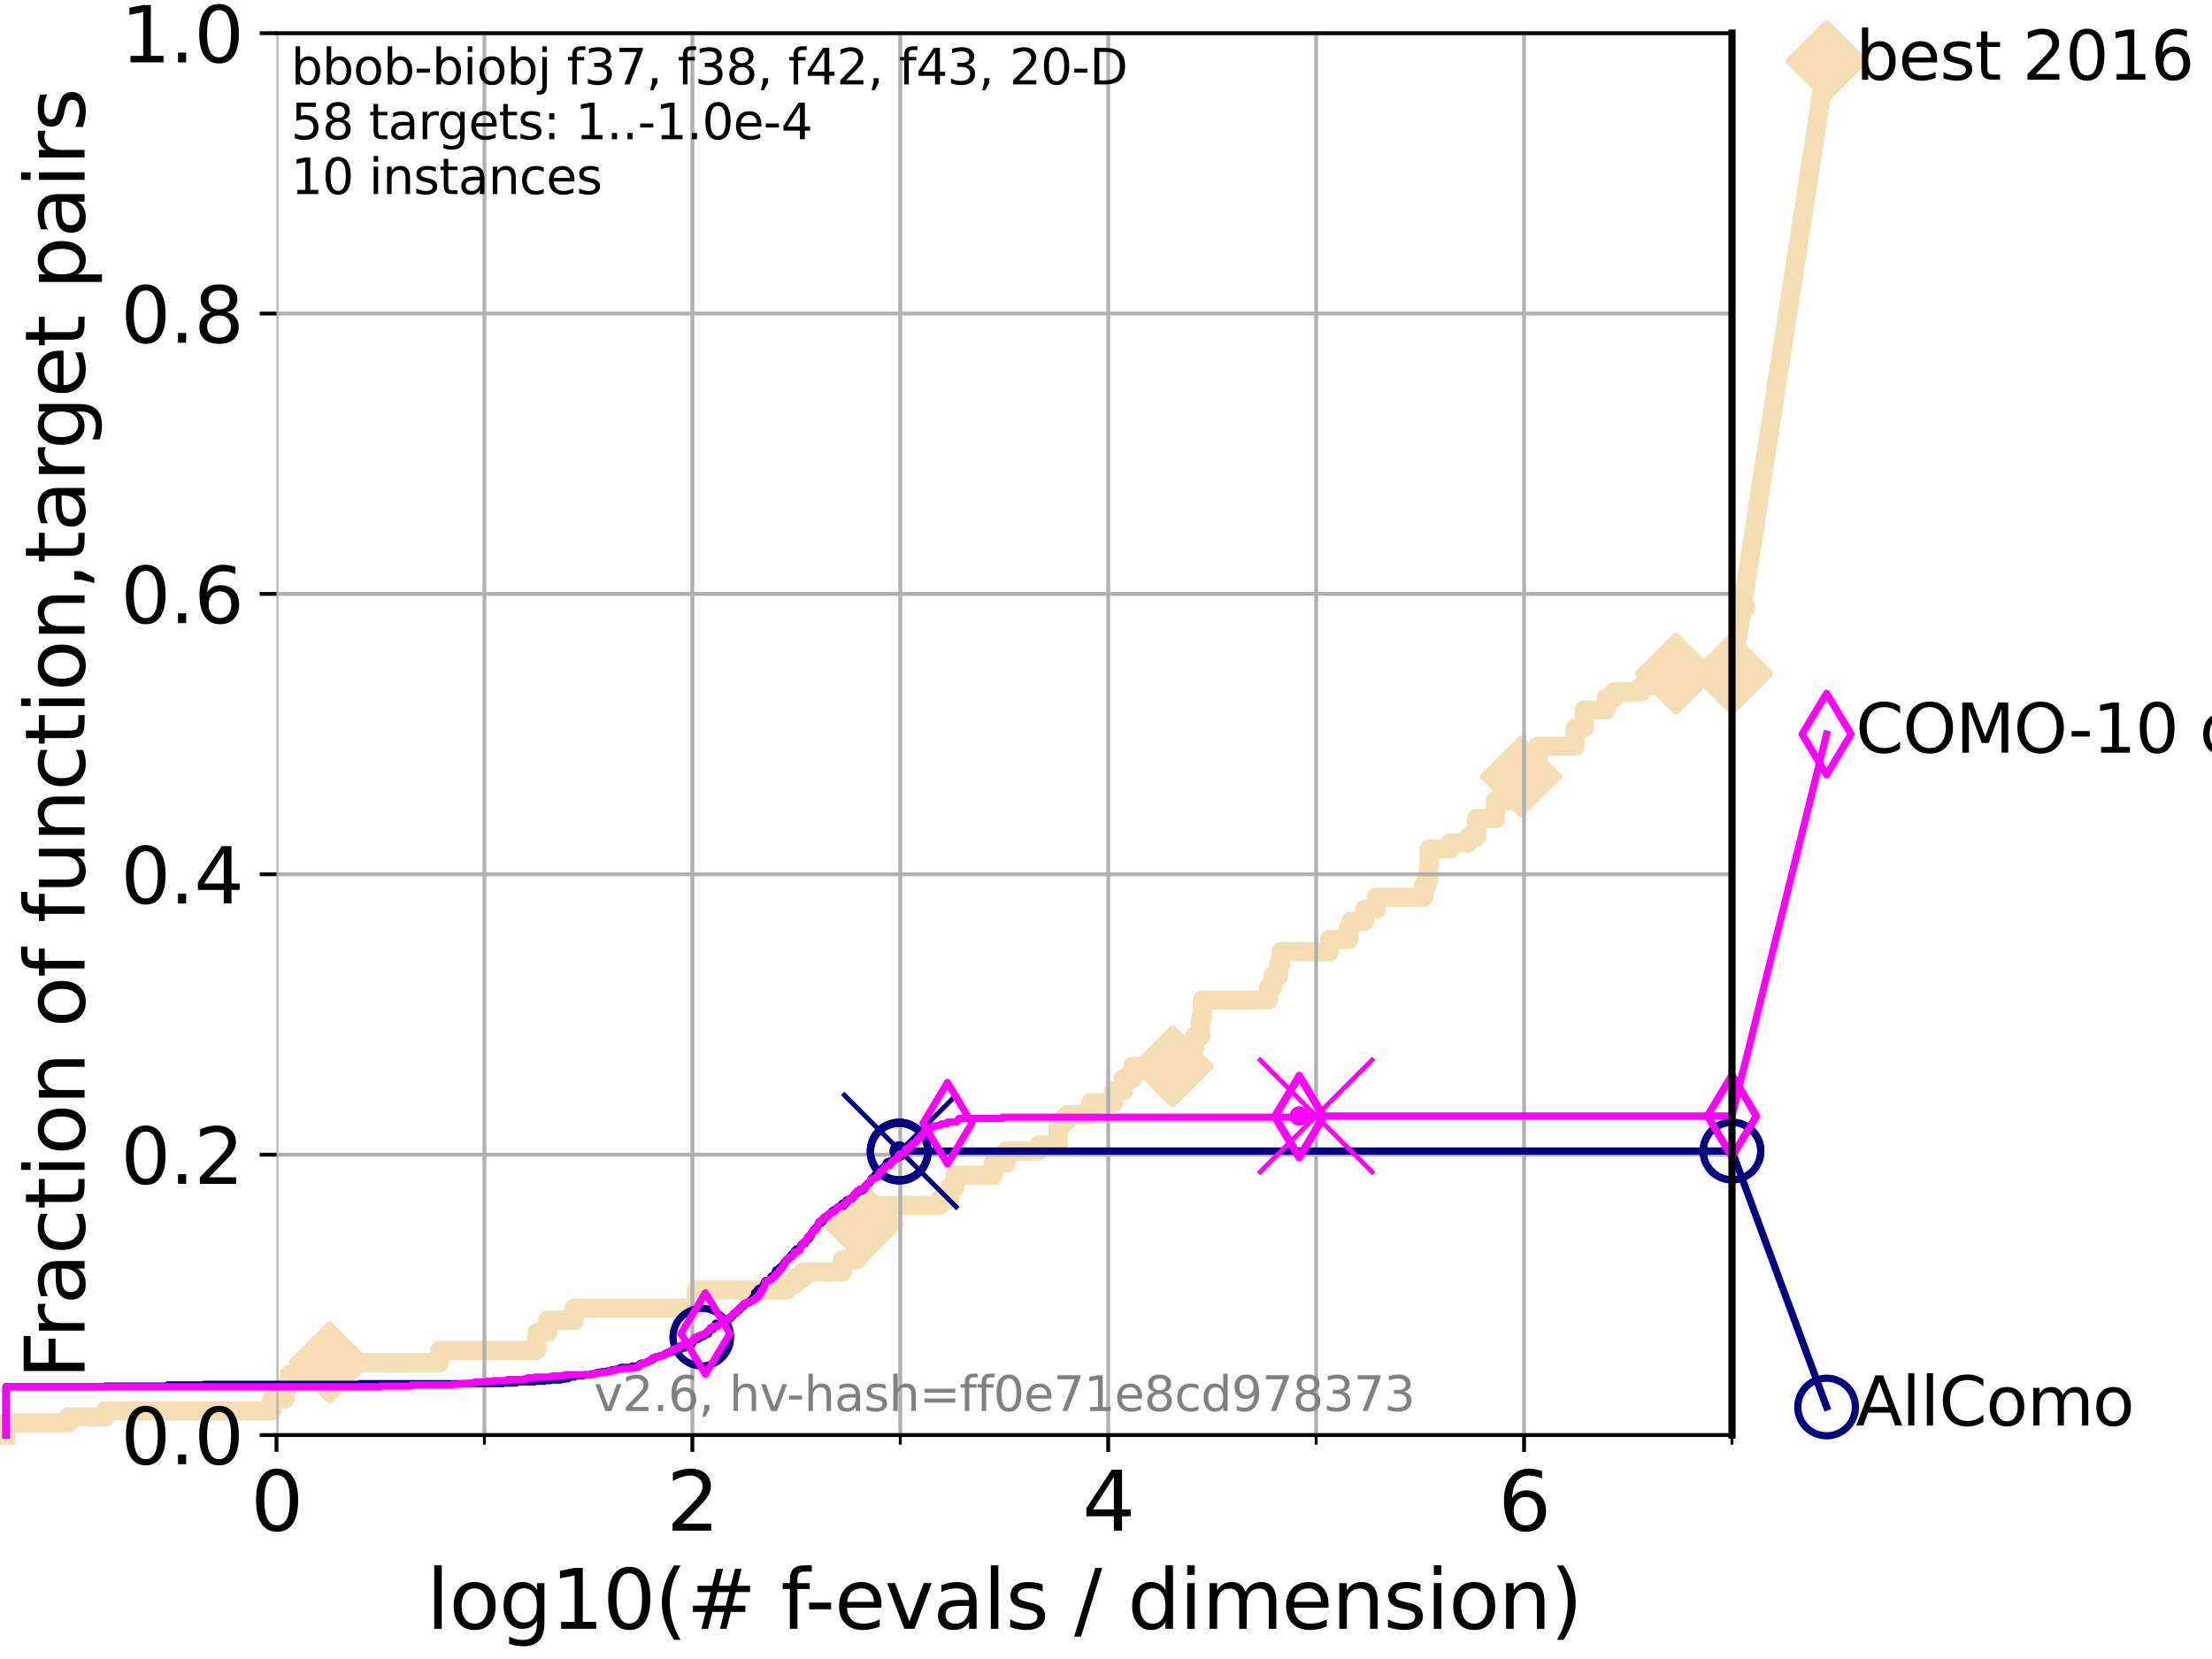 <?xml version="1.0" encoding="utf-8" standalone="no"?>
<!DOCTYPE svg PUBLIC "-//W3C//DTD SVG 1.1//EN"
  "http://www.w3.org/Graphics/SVG/1.1/DTD/svg11.dtd">
<svg xmlns:xlink="http://www.w3.org/1999/xlink" width="460.8pt" height="345.6pt" viewBox="0 0 460.8 345.6" xmlns="http://www.w3.org/2000/svg" version="1.1">
 <defs>
  <style type="text/css">*{stroke-linejoin: round; stroke-linecap: butt}</style>
 </defs>
 <g id="figure_1">
  <g id="patch_1">
   <path d="M 0 345.6 
L 460.8 345.6 
L 460.8 0 
L 0 0 
z
" style="fill: #ffffff"/>
  </g>
  <g id="axes_1">
   <g id="patch_2">
    <path d="M 57.6 298.944 
L 360.806 298.944 
L 360.806 6.912 
L 57.6 6.912 
z
" style="fill: #ffffff"/>
   </g>
   <g id="line2d_1">
    <path d="M 1.246 298.944 
L 1.246 296.426 
L 14.285 296.426 
L 14.285 295.168 
L 21.912 295.168 
L 21.912 293.909 
L 56.635 293.909 
L 56.635 291.391 
L 59.393 291.391 
L 59.393 288.874 
L 60.229 288.874 
L 60.229 286.356 
L 68.657 286.356 
L 68.657 283.839 
L 91.617 283.839 
L 91.617 281.321 
L 111.762 281.321 
L 111.762 278.804 
L 111.92 278.804 
L 111.92 277.545 
L 114.095 277.545 
L 114.095 275.028 
L 119.635 275.028 
L 119.635 272.51 
L 145.067 272.51 
L 145.067 268.734 
L 163.886 268.734 
L 163.886 267.475 
L 165.623 267.475 
L 165.623 266.216 
L 167.329 266.216 
L 167.329 264.958 
L 175.474 264.958 
L 175.474 262.44 
L 178.559 262.44 
L 178.559 258.664 
L 179.566 258.664 
L 179.566 254.887 
L 179.746 254.887 
L 179.746 251.111 
L 195.804 251.111 
L 195.804 249.852 
L 197.845 249.852 
L 197.845 247.335 
L 198.968 247.335 
L 198.968 244.817 
L 206.9 244.817 
L 206.9 242.3 
L 209.638 242.3 
L 209.638 239.782 
L 216.398 239.782 
L 216.398 238.524 
L 220.418 238.524 
L 220.418 234.747 
L 220.968 234.747 
L 220.968 233.489 
L 222.26 233.489 
L 222.26 232.23 
L 227.222 232.23 
L 227.222 229.712 
L 231.985 229.712 
L 231.985 227.195 
L 234.021 227.195 
L 234.021 224.677 
L 235.959 224.677 
L 235.959 222.16 
L 244.292 222.16 
L 244.292 218.383 
L 248.902 218.383 
L 248.902 215.866 
L 250.107 215.866 
L 250.107 212.09 
L 250.465 212.09 
L 250.465 208.313 
L 264.216 208.313 
L 264.216 205.796 
L 265.116 205.796 
L 265.116 203.278 
L 266.353 203.278 
L 266.353 200.761 
L 266.839 200.761 
L 266.839 198.243 
L 276.988 198.243 
L 276.988 195.726 
L 280.946 195.726 
L 280.946 193.208 
L 281.342 193.208 
L 281.342 191.95 
L 284.286 191.95 
L 284.286 189.432 
L 286.73 189.432 
L 286.73 186.914 
L 296.598 186.914 
L 296.598 184.397 
L 297.308 184.397 
L 297.308 183.138 
L 297.56 183.138 
L 297.56 180.621 
L 297.713 180.621 
L 297.713 176.844 
L 302.091 176.844 
L 302.091 175.586 
L 305.852 175.586 
L 305.852 174.327 
L 307.565 174.327 
L 307.565 170.551 
L 311.514 170.551 
L 311.514 166.774 
L 314.969 166.774 
L 315.079 161.739 
L 316.835 161.739 
L 316.835 160.481 
L 320.084 160.481 
L 320.084 159.222 
L 320.434 159.222 
L 320.434 155.446 
L 328.113 155.446 
L 328.113 151.669 
L 330.04 151.669 
L 330.04 147.893 
L 334.619 147.893 
L 334.619 145.375 
L 336.193 145.375 
L 336.193 144.117 
L 341.884 144.117 
L 341.884 142.858 
L 349.109 142.858 
L 349.109 140.34 
L 360.806 140.34 
L 360.806 140.34 
" style="fill: none; stroke: #f5deb3; stroke-width: 4; stroke-linecap: square"/>
   </g>
   <g id="line2d_2">
    <defs>
     <path id="m389486fd0f" d="M -0 7.778 
L 7.778 0 
L 0 -7.778 
L -7.778 -0 
z
" style="stroke: #f5deb3; stroke-width: 1.5; stroke-linejoin: miter"/>
    </defs>
    <g>
     <use xlink:href="#m389486fd0f" x="68.657" y="283.839" style="fill: #f5deb3; stroke: #f5deb3; stroke-width: 1.5; stroke-linejoin: miter"/>
     <use xlink:href="#m389486fd0f" x="179.746" y="254.887" style="fill: #f5deb3; stroke: #f5deb3; stroke-width: 1.5; stroke-linejoin: miter"/>
     <use xlink:href="#m389486fd0f" x="244.292" y="222.16" style="fill: #f5deb3; stroke: #f5deb3; stroke-width: 1.5; stroke-linejoin: miter"/>
     <use xlink:href="#m389486fd0f" x="316.835" y="161.739" style="fill: #f5deb3; stroke: #f5deb3; stroke-width: 1.5; stroke-linejoin: miter"/>
     <use xlink:href="#m389486fd0f" x="349.109" y="140.34" style="fill: #f5deb3; stroke: #f5deb3; stroke-width: 1.5; stroke-linejoin: miter"/>
     <use xlink:href="#m389486fd0f" x="360.806" y="140.34" style="fill: #f5deb3; stroke: #f5deb3; stroke-width: 1.5; stroke-linejoin: miter"/>
    </g>
   </g>
   <g id="line2d_3">
    <path style="fill: none; stroke: #f5deb3; stroke-width: 4; stroke-linecap: square"/>
    <g/>
   </g>
   <g id="line2d_4">
    <path d="M 360.806 140.34 
L 380.515 12.753 
" style="fill: none; stroke: #f5deb3; stroke-width: 4; stroke-linecap: square"/>
    <g>
     <use xlink:href="#m389486fd0f" x="360.806" y="140.34" style="fill: #f5deb3; stroke: #f5deb3; stroke-width: 1.5; stroke-linejoin: miter"/>
     <use xlink:href="#m389486fd0f" x="380.515" y="12.753" style="fill: #f5deb3; stroke: #f5deb3; stroke-width: 1.5; stroke-linejoin: miter"/>
    </g>
   </g>
   <g id="matplotlib.axis_1">
    <g id="xtick_1">
     <g id="line2d_5">
      <path d="M 57.6 298.944 
L 57.6 6.912 
" clip-path="url(#pdaec2f9617)" style="fill: none; stroke: #b0b0b0; stroke-width: 0.8; stroke-linecap: square"/>
     </g>
     <g id="line2d_6">
      <defs>
       <path id="m56858429f8" d="M 0 0 
L 0 3.5 
" style="stroke: #000000; stroke-width: 0.8"/>
      </defs>
      <g>
       <use xlink:href="#m56858429f8" x="57.6" y="298.944" style="stroke: #000000; stroke-width: 0.8"/>
      </g>
     </g>
     <g id="text_1">
      <!-- 0 -->
      <g transform="translate(52.192 318.861) scale(0.17 -0.17)">
       <defs>
        <path id="DejaVuSans-30" d="M 2034 4250 
Q 1547 4250 1301 3770 
Q 1056 3291 1056 2328 
Q 1056 1369 1301 889 
Q 1547 409 2034 409 
Q 2525 409 2770 889 
Q 3016 1369 3016 2328 
Q 3016 3291 2770 3770 
Q 2525 4250 2034 4250 
z
M 2034 4750 
Q 2819 4750 3233 4129 
Q 3647 3509 3647 2328 
Q 3647 1150 3233 529 
Q 2819 -91 2034 -91 
Q 1250 -91 836 529 
Q 422 1150 422 2328 
Q 422 3509 836 4129 
Q 1250 4750 2034 4750 
z
" transform="scale(0.016)"/>
       </defs>
       <use xlink:href="#DejaVuSans-30"/>
      </g>
     </g>
    </g>
    <g id="xtick_2">
     <g id="line2d_7">
      <path d="M 144.23 298.944 
L 144.23 6.912 
" clip-path="url(#pdaec2f9617)" style="fill: none; stroke: #b0b0b0; stroke-width: 0.8; stroke-linecap: square"/>
     </g>
     <g id="line2d_8">
      <g>
       <use xlink:href="#m56858429f8" x="144.23" y="298.944" style="stroke: #000000; stroke-width: 0.8"/>
      </g>
     </g>
     <g id="text_2">
      <!-- 2 -->
      <g transform="translate(138.822 318.861) scale(0.17 -0.17)">
       <defs>
        <path id="DejaVuSans-32" d="M 1228 531 
L 3431 531 
L 3431 0 
L 469 0 
L 469 531 
Q 828 903 1448 1529 
Q 2069 2156 2228 2338 
Q 2531 2678 2651 2914 
Q 2772 3150 2772 3378 
Q 2772 3750 2511 3984 
Q 2250 4219 1831 4219 
Q 1534 4219 1204 4116 
Q 875 4013 500 3803 
L 500 4441 
Q 881 4594 1212 4672 
Q 1544 4750 1819 4750 
Q 2544 4750 2975 4387 
Q 3406 4025 3406 3419 
Q 3406 3131 3298 2873 
Q 3191 2616 2906 2266 
Q 2828 2175 2409 1742 
Q 1991 1309 1228 531 
z
" transform="scale(0.016)"/>
       </defs>
       <use xlink:href="#DejaVuSans-32"/>
      </g>
     </g>
    </g>
    <g id="xtick_3">
     <g id="line2d_9">
      <path d="M 230.861 298.944 
L 230.861 6.912 
" clip-path="url(#pdaec2f9617)" style="fill: none; stroke: #b0b0b0; stroke-width: 0.8; stroke-linecap: square"/>
     </g>
     <g id="line2d_10">
      <g>
       <use xlink:href="#m56858429f8" x="230.861" y="298.944" style="stroke: #000000; stroke-width: 0.8"/>
      </g>
     </g>
     <g id="text_3">
      <!-- 4 -->
      <g transform="translate(225.453 318.861) scale(0.17 -0.17)">
       <defs>
        <path id="DejaVuSans-34" d="M 2419 4116 
L 825 1625 
L 2419 1625 
L 2419 4116 
z
M 2253 4666 
L 3047 4666 
L 3047 1625 
L 3713 1625 
L 3713 1100 
L 3047 1100 
L 3047 0 
L 2419 0 
L 2419 1100 
L 313 1100 
L 313 1709 
L 2253 4666 
z
" transform="scale(0.016)"/>
       </defs>
       <use xlink:href="#DejaVuSans-34"/>
      </g>
     </g>
    </g>
    <g id="xtick_4">
     <g id="line2d_11">
      <path d="M 317.491 298.944 
L 317.491 6.912 
" clip-path="url(#pdaec2f9617)" style="fill: none; stroke: #b0b0b0; stroke-width: 0.8; stroke-linecap: square"/>
     </g>
     <g id="line2d_12">
      <g>
       <use xlink:href="#m56858429f8" x="317.491" y="298.944" style="stroke: #000000; stroke-width: 0.8"/>
      </g>
     </g>
     <g id="text_4">
      <!-- 6 -->
      <g transform="translate(312.083 318.861) scale(0.17 -0.17)">
       <defs>
        <path id="DejaVuSans-36" d="M 2113 2584 
Q 1688 2584 1439 2293 
Q 1191 2003 1191 1497 
Q 1191 994 1439 701 
Q 1688 409 2113 409 
Q 2538 409 2786 701 
Q 3034 994 3034 1497 
Q 3034 2003 2786 2293 
Q 2538 2584 2113 2584 
z
M 3366 4563 
L 3366 3988 
Q 3128 4100 2886 4159 
Q 2644 4219 2406 4219 
Q 1781 4219 1451 3797 
Q 1122 3375 1075 2522 
Q 1259 2794 1537 2939 
Q 1816 3084 2150 3084 
Q 2853 3084 3261 2657 
Q 3669 2231 3669 1497 
Q 3669 778 3244 343 
Q 2819 -91 2113 -91 
Q 1303 -91 875 529 
Q 447 1150 447 2328 
Q 447 3434 972 4092 
Q 1497 4750 2381 4750 
Q 2619 4750 2861 4703 
Q 3103 4656 3366 4563 
z
" transform="scale(0.016)"/>
       </defs>
       <use xlink:href="#DejaVuSans-36"/>
      </g>
     </g>
    </g>
    <g id="xtick_5">
     <g id="line2d_13">
      <path d="M 100.915 298.944 
L 100.915 6.912 
" clip-path="url(#pdaec2f9617)" style="fill: none; stroke: #b0b0b0; stroke-width: 0.8; stroke-linecap: square"/>
     </g>
     <g id="line2d_14">
      <defs>
       <path id="m5c138b23b7" d="M 0 0 
L 0 2 
" style="stroke: #000000; stroke-width: 0.6"/>
      </defs>
      <g>
       <use xlink:href="#m5c138b23b7" x="100.915" y="298.944" style="stroke: #000000; stroke-width: 0.6"/>
      </g>
     </g>
    </g>
    <g id="xtick_6">
     <g id="line2d_15">
      <path d="M 187.546 298.944 
L 187.546 6.912 
" clip-path="url(#pdaec2f9617)" style="fill: none; stroke: #b0b0b0; stroke-width: 0.8; stroke-linecap: square"/>
     </g>
     <g id="line2d_16">
      <g>
       <use xlink:href="#m5c138b23b7" x="187.546" y="298.944" style="stroke: #000000; stroke-width: 0.6"/>
      </g>
     </g>
    </g>
    <g id="xtick_7">
     <g id="line2d_17">
      <path d="M 274.176 298.944 
L 274.176 6.912 
" clip-path="url(#pdaec2f9617)" style="fill: none; stroke: #b0b0b0; stroke-width: 0.8; stroke-linecap: square"/>
     </g>
     <g id="line2d_18">
      <g>
       <use xlink:href="#m5c138b23b7" x="274.176" y="298.944" style="stroke: #000000; stroke-width: 0.6"/>
      </g>
     </g>
    </g>
    <g id="xtick_8">
     <g id="line2d_19">
      <path d="M 360.806 298.944 
L 360.806 6.912 
" clip-path="url(#pdaec2f9617)" style="fill: none; stroke: #b0b0b0; stroke-width: 0.8; stroke-linecap: square"/>
     </g>
     <g id="line2d_20">
      <g>
       <use xlink:href="#m5c138b23b7" x="360.806" y="298.944" style="stroke: #000000; stroke-width: 0.6"/>
      </g>
     </g>
    </g>
    <g id="text_5">
     <!-- log10(# f-evals / dimension) -->
     <g transform="translate(88.823 339.314) scale(0.17 -0.17)">
      <defs>
       <path id="DejaVuSans-6c" d="M 603 4863 
L 1178 4863 
L 1178 0 
L 603 0 
L 603 4863 
z
" transform="scale(0.016)"/>
       <path id="DejaVuSans-6f" d="M 1959 3097 
Q 1497 3097 1228 2736 
Q 959 2375 959 1747 
Q 959 1119 1226 758 
Q 1494 397 1959 397 
Q 2419 397 2687 759 
Q 2956 1122 2956 1747 
Q 2956 2369 2687 2733 
Q 2419 3097 1959 3097 
z
M 1959 3584 
Q 2709 3584 3137 3096 
Q 3566 2609 3566 1747 
Q 3566 888 3137 398 
Q 2709 -91 1959 -91 
Q 1206 -91 779 398 
Q 353 888 353 1747 
Q 353 2609 779 3096 
Q 1206 3584 1959 3584 
z
" transform="scale(0.016)"/>
       <path id="DejaVuSans-67" d="M 2906 1791 
Q 2906 2416 2648 2759 
Q 2391 3103 1925 3103 
Q 1463 3103 1205 2759 
Q 947 2416 947 1791 
Q 947 1169 1205 825 
Q 1463 481 1925 481 
Q 2391 481 2648 825 
Q 2906 1169 2906 1791 
z
M 3481 434 
Q 3481 -459 3084 -895 
Q 2688 -1331 1869 -1331 
Q 1566 -1331 1297 -1286 
Q 1028 -1241 775 -1147 
L 775 -588 
Q 1028 -725 1275 -790 
Q 1522 -856 1778 -856 
Q 2344 -856 2625 -561 
Q 2906 -266 2906 331 
L 2906 616 
Q 2728 306 2450 153 
Q 2172 0 1784 0 
Q 1141 0 747 490 
Q 353 981 353 1791 
Q 353 2603 747 3093 
Q 1141 3584 1784 3584 
Q 2172 3584 2450 3431 
Q 2728 3278 2906 2969 
L 2906 3500 
L 3481 3500 
L 3481 434 
z
" transform="scale(0.016)"/>
       <path id="DejaVuSans-31" d="M 794 531 
L 1825 531 
L 1825 4091 
L 703 3866 
L 703 4441 
L 1819 4666 
L 2450 4666 
L 2450 531 
L 3481 531 
L 3481 0 
L 794 0 
L 794 531 
z
" transform="scale(0.016)"/>
       <path id="DejaVuSans-28" d="M 1984 4856 
Q 1566 4138 1362 3434 
Q 1159 2731 1159 2009 
Q 1159 1288 1364 580 
Q 1569 -128 1984 -844 
L 1484 -844 
Q 1016 -109 783 600 
Q 550 1309 550 2009 
Q 550 2706 781 3412 
Q 1013 4119 1484 4856 
L 1984 4856 
z
" transform="scale(0.016)"/>
       <path id="DejaVuSans-23" d="M 3272 2816 
L 2363 2816 
L 2100 1772 
L 3016 1772 
L 3272 2816 
z
M 2803 4594 
L 2478 3297 
L 3391 3297 
L 3719 4594 
L 4219 4594 
L 3897 3297 
L 4872 3297 
L 4872 2816 
L 3775 2816 
L 3519 1772 
L 4513 1772 
L 4513 1294 
L 3397 1294 
L 3072 0 
L 2572 0 
L 2894 1294 
L 1978 1294 
L 1656 0 
L 1153 0 
L 1478 1294 
L 494 1294 
L 494 1772 
L 1594 1772 
L 1856 2816 
L 850 2816 
L 850 3297 
L 1978 3297 
L 2297 4594 
L 2803 4594 
z
" transform="scale(0.016)"/>
       <path id="DejaVuSans-20" transform="scale(0.016)"/>
       <path id="DejaVuSans-66" d="M 2375 4863 
L 2375 4384 
L 1825 4384 
Q 1516 4384 1395 4259 
Q 1275 4134 1275 3809 
L 1275 3500 
L 2222 3500 
L 2222 3053 
L 1275 3053 
L 1275 0 
L 697 0 
L 697 3053 
L 147 3053 
L 147 3500 
L 697 3500 
L 697 3744 
Q 697 4328 969 4595 
Q 1241 4863 1831 4863 
L 2375 4863 
z
" transform="scale(0.016)"/>
       <path id="DejaVuSans-2d" d="M 313 2009 
L 1997 2009 
L 1997 1497 
L 313 1497 
L 313 2009 
z
" transform="scale(0.016)"/>
       <path id="DejaVuSans-65" d="M 3597 1894 
L 3597 1613 
L 953 1613 
Q 991 1019 1311 708 
Q 1631 397 2203 397 
Q 2534 397 2845 478 
Q 3156 559 3463 722 
L 3463 178 
Q 3153 47 2828 -22 
Q 2503 -91 2169 -91 
Q 1331 -91 842 396 
Q 353 884 353 1716 
Q 353 2575 817 3079 
Q 1281 3584 2069 3584 
Q 2775 3584 3186 3129 
Q 3597 2675 3597 1894 
z
M 3022 2063 
Q 3016 2534 2758 2815 
Q 2500 3097 2075 3097 
Q 1594 3097 1305 2825 
Q 1016 2553 972 2059 
L 3022 2063 
z
" transform="scale(0.016)"/>
       <path id="DejaVuSans-76" d="M 191 3500 
L 800 3500 
L 1894 563 
L 2988 3500 
L 3597 3500 
L 2284 0 
L 1503 0 
L 191 3500 
z
" transform="scale(0.016)"/>
       <path id="DejaVuSans-61" d="M 2194 1759 
Q 1497 1759 1228 1600 
Q 959 1441 959 1056 
Q 959 750 1161 570 
Q 1363 391 1709 391 
Q 2188 391 2477 730 
Q 2766 1069 2766 1631 
L 2766 1759 
L 2194 1759 
z
M 3341 1997 
L 3341 0 
L 2766 0 
L 2766 531 
Q 2569 213 2275 61 
Q 1981 -91 1556 -91 
Q 1019 -91 701 211 
Q 384 513 384 1019 
Q 384 1609 779 1909 
Q 1175 2209 1959 2209 
L 2766 2209 
L 2766 2266 
Q 2766 2663 2505 2880 
Q 2244 3097 1772 3097 
Q 1472 3097 1187 3025 
Q 903 2953 641 2809 
L 641 3341 
Q 956 3463 1253 3523 
Q 1550 3584 1831 3584 
Q 2591 3584 2966 3190 
Q 3341 2797 3341 1997 
z
" transform="scale(0.016)"/>
       <path id="DejaVuSans-73" d="M 2834 3397 
L 2834 2853 
Q 2591 2978 2328 3040 
Q 2066 3103 1784 3103 
Q 1356 3103 1142 2972 
Q 928 2841 928 2578 
Q 928 2378 1081 2264 
Q 1234 2150 1697 2047 
L 1894 2003 
Q 2506 1872 2764 1633 
Q 3022 1394 3022 966 
Q 3022 478 2636 193 
Q 2250 -91 1575 -91 
Q 1294 -91 989 -36 
Q 684 19 347 128 
L 347 722 
Q 666 556 975 473 
Q 1284 391 1588 391 
Q 1994 391 2212 530 
Q 2431 669 2431 922 
Q 2431 1156 2273 1281 
Q 2116 1406 1581 1522 
L 1381 1569 
Q 847 1681 609 1914 
Q 372 2147 372 2553 
Q 372 3047 722 3315 
Q 1072 3584 1716 3584 
Q 2034 3584 2315 3537 
Q 2597 3491 2834 3397 
z
" transform="scale(0.016)"/>
       <path id="DejaVuSans-2f" d="M 1625 4666 
L 2156 4666 
L 531 -594 
L 0 -594 
L 1625 4666 
z
" transform="scale(0.016)"/>
       <path id="DejaVuSans-64" d="M 2906 2969 
L 2906 4863 
L 3481 4863 
L 3481 0 
L 2906 0 
L 2906 525 
Q 2725 213 2448 61 
Q 2172 -91 1784 -91 
Q 1150 -91 751 415 
Q 353 922 353 1747 
Q 353 2572 751 3078 
Q 1150 3584 1784 3584 
Q 2172 3584 2448 3432 
Q 2725 3281 2906 2969 
z
M 947 1747 
Q 947 1113 1208 752 
Q 1469 391 1925 391 
Q 2381 391 2643 752 
Q 2906 1113 2906 1747 
Q 2906 2381 2643 2742 
Q 2381 3103 1925 3103 
Q 1469 3103 1208 2742 
Q 947 2381 947 1747 
z
" transform="scale(0.016)"/>
       <path id="DejaVuSans-69" d="M 603 3500 
L 1178 3500 
L 1178 0 
L 603 0 
L 603 3500 
z
M 603 4863 
L 1178 4863 
L 1178 4134 
L 603 4134 
L 603 4863 
z
" transform="scale(0.016)"/>
       <path id="DejaVuSans-6d" d="M 3328 2828 
Q 3544 3216 3844 3400 
Q 4144 3584 4550 3584 
Q 5097 3584 5394 3201 
Q 5691 2819 5691 2113 
L 5691 0 
L 5113 0 
L 5113 2094 
Q 5113 2597 4934 2840 
Q 4756 3084 4391 3084 
Q 3944 3084 3684 2787 
Q 3425 2491 3425 1978 
L 3425 0 
L 2847 0 
L 2847 2094 
Q 2847 2600 2669 2842 
Q 2491 3084 2119 3084 
Q 1678 3084 1418 2786 
Q 1159 2488 1159 1978 
L 1159 0 
L 581 0 
L 581 3500 
L 1159 3500 
L 1159 2956 
Q 1356 3278 1631 3431 
Q 1906 3584 2284 3584 
Q 2666 3584 2933 3390 
Q 3200 3197 3328 2828 
z
" transform="scale(0.016)"/>
       <path id="DejaVuSans-6e" d="M 3513 2113 
L 3513 0 
L 2938 0 
L 2938 2094 
Q 2938 2591 2744 2837 
Q 2550 3084 2163 3084 
Q 1697 3084 1428 2787 
Q 1159 2491 1159 1978 
L 1159 0 
L 581 0 
L 581 3500 
L 1159 3500 
L 1159 2956 
Q 1366 3272 1645 3428 
Q 1925 3584 2291 3584 
Q 2894 3584 3203 3211 
Q 3513 2838 3513 2113 
z
" transform="scale(0.016)"/>
       <path id="DejaVuSans-29" d="M 513 4856 
L 1013 4856 
Q 1481 4119 1714 3412 
Q 1947 2706 1947 2009 
Q 1947 1309 1714 600 
Q 1481 -109 1013 -844 
L 513 -844 
Q 928 -128 1133 580 
Q 1338 1288 1338 2009 
Q 1338 2731 1133 3434 
Q 928 4138 513 4856 
z
" transform="scale(0.016)"/>
      </defs>
      <use xlink:href="#DejaVuSans-6c"/>
      <use xlink:href="#DejaVuSans-6f" x="27.783"/>
      <use xlink:href="#DejaVuSans-67" x="88.965"/>
      <use xlink:href="#DejaVuSans-31" x="152.441"/>
      <use xlink:href="#DejaVuSans-30" x="216.064"/>
      <use xlink:href="#DejaVuSans-28" x="279.688"/>
      <use xlink:href="#DejaVuSans-23" x="318.701"/>
      <use xlink:href="#DejaVuSans-20" x="402.49"/>
      <use xlink:href="#DejaVuSans-66" x="434.277"/>
      <use xlink:href="#DejaVuSans-2d" x="463.982"/>
      <use xlink:href="#DejaVuSans-65" x="500.066"/>
      <use xlink:href="#DejaVuSans-76" x="561.59"/>
      <use xlink:href="#DejaVuSans-61" x="620.77"/>
      <use xlink:href="#DejaVuSans-6c" x="682.049"/>
      <use xlink:href="#DejaVuSans-73" x="709.832"/>
      <use xlink:href="#DejaVuSans-20" x="761.932"/>
      <use xlink:href="#DejaVuSans-2f" x="793.719"/>
      <use xlink:href="#DejaVuSans-20" x="827.41"/>
      <use xlink:href="#DejaVuSans-64" x="859.197"/>
      <use xlink:href="#DejaVuSans-69" x="922.674"/>
      <use xlink:href="#DejaVuSans-6d" x="950.457"/>
      <use xlink:href="#DejaVuSans-65" x="1047.869"/>
      <use xlink:href="#DejaVuSans-6e" x="1109.393"/>
      <use xlink:href="#DejaVuSans-73" x="1172.771"/>
      <use xlink:href="#DejaVuSans-69" x="1224.871"/>
      <use xlink:href="#DejaVuSans-6f" x="1252.654"/>
      <use xlink:href="#DejaVuSans-6e" x="1313.836"/>
      <use xlink:href="#DejaVuSans-29" x="1377.215"/>
     </g>
    </g>
   </g>
   <g id="matplotlib.axis_2">
    <g id="ytick_1">
     <g id="line2d_21">
      <path d="M 57.6 298.944 
L 360.806 298.944 
" clip-path="url(#pdaec2f9617)" style="fill: none; stroke: #b0b0b0; stroke-width: 0.8; stroke-linecap: square"/>
     </g>
     <g id="line2d_22">
      <defs>
       <path id="mf1cfb11659" d="M 0 0 
L -3.5 0 
" style="stroke: #000000; stroke-width: 0.8"/>
      </defs>
      <g>
       <use xlink:href="#mf1cfb11659" x="57.6" y="298.944" style="stroke: #000000; stroke-width: 0.8"/>
      </g>
     </g>
     <g id="text_6">
      <!-- 0.0 -->
      <g transform="translate(25.155 305.023) scale(0.16 -0.16)">
       <defs>
        <path id="DejaVuSans-2e" d="M 684 794 
L 1344 794 
L 1344 0 
L 684 0 
L 684 794 
z
" transform="scale(0.016)"/>
       </defs>
       <use xlink:href="#DejaVuSans-30"/>
       <use xlink:href="#DejaVuSans-2e" x="63.623"/>
       <use xlink:href="#DejaVuSans-30" x="95.41"/>
      </g>
     </g>
    </g>
    <g id="ytick_2">
     <g id="line2d_23">
      <path d="M 57.6 240.538 
L 360.806 240.538 
" clip-path="url(#pdaec2f9617)" style="fill: none; stroke: #b0b0b0; stroke-width: 0.8; stroke-linecap: square"/>
     </g>
     <g id="line2d_24">
      <g>
       <use xlink:href="#mf1cfb11659" x="57.6" y="240.538" style="stroke: #000000; stroke-width: 0.8"/>
      </g>
     </g>
     <g id="text_7">
      <!-- 0.2 -->
      <g transform="translate(25.155 246.616) scale(0.16 -0.16)">
       <use xlink:href="#DejaVuSans-30"/>
       <use xlink:href="#DejaVuSans-2e" x="63.623"/>
       <use xlink:href="#DejaVuSans-32" x="95.41"/>
      </g>
     </g>
    </g>
    <g id="ytick_3">
     <g id="line2d_25">
      <path d="M 57.6 182.131 
L 360.806 182.131 
" clip-path="url(#pdaec2f9617)" style="fill: none; stroke: #b0b0b0; stroke-width: 0.8; stroke-linecap: square"/>
     </g>
     <g id="line2d_26">
      <g>
       <use xlink:href="#mf1cfb11659" x="57.6" y="182.131" style="stroke: #000000; stroke-width: 0.8"/>
      </g>
     </g>
     <g id="text_8">
      <!-- 0.4 -->
      <g transform="translate(25.155 188.21) scale(0.16 -0.16)">
       <use xlink:href="#DejaVuSans-30"/>
       <use xlink:href="#DejaVuSans-2e" x="63.623"/>
       <use xlink:href="#DejaVuSans-34" x="95.41"/>
      </g>
     </g>
    </g>
    <g id="ytick_4">
     <g id="line2d_27">
      <path d="M 57.6 123.725 
L 360.806 123.725 
" clip-path="url(#pdaec2f9617)" style="fill: none; stroke: #b0b0b0; stroke-width: 0.8; stroke-linecap: square"/>
     </g>
     <g id="line2d_28">
      <g>
       <use xlink:href="#mf1cfb11659" x="57.6" y="123.725" style="stroke: #000000; stroke-width: 0.8"/>
      </g>
     </g>
     <g id="text_9">
      <!-- 0.6 -->
      <g transform="translate(25.155 129.804) scale(0.16 -0.16)">
       <use xlink:href="#DejaVuSans-30"/>
       <use xlink:href="#DejaVuSans-2e" x="63.623"/>
       <use xlink:href="#DejaVuSans-36" x="95.41"/>
      </g>
     </g>
    </g>
    <g id="ytick_5">
     <g id="line2d_29">
      <path d="M 57.6 65.318 
L 360.806 65.318 
" clip-path="url(#pdaec2f9617)" style="fill: none; stroke: #b0b0b0; stroke-width: 0.8; stroke-linecap: square"/>
     </g>
     <g id="line2d_30">
      <g>
       <use xlink:href="#mf1cfb11659" x="57.6" y="65.318" style="stroke: #000000; stroke-width: 0.8"/>
      </g>
     </g>
     <g id="text_10">
      <!-- 0.8 -->
      <g transform="translate(25.155 71.397) scale(0.16 -0.16)">
       <defs>
        <path id="DejaVuSans-38" d="M 2034 2216 
Q 1584 2216 1326 1975 
Q 1069 1734 1069 1313 
Q 1069 891 1326 650 
Q 1584 409 2034 409 
Q 2484 409 2743 651 
Q 3003 894 3003 1313 
Q 3003 1734 2745 1975 
Q 2488 2216 2034 2216 
z
M 1403 2484 
Q 997 2584 770 2862 
Q 544 3141 544 3541 
Q 544 4100 942 4425 
Q 1341 4750 2034 4750 
Q 2731 4750 3128 4425 
Q 3525 4100 3525 3541 
Q 3525 3141 3298 2862 
Q 3072 2584 2669 2484 
Q 3125 2378 3379 2068 
Q 3634 1759 3634 1313 
Q 3634 634 3220 271 
Q 2806 -91 2034 -91 
Q 1263 -91 848 271 
Q 434 634 434 1313 
Q 434 1759 690 2068 
Q 947 2378 1403 2484 
z
M 1172 3481 
Q 1172 3119 1398 2916 
Q 1625 2713 2034 2713 
Q 2441 2713 2670 2916 
Q 2900 3119 2900 3481 
Q 2900 3844 2670 4047 
Q 2441 4250 2034 4250 
Q 1625 4250 1398 4047 
Q 1172 3844 1172 3481 
z
" transform="scale(0.016)"/>
       </defs>
       <use xlink:href="#DejaVuSans-30"/>
       <use xlink:href="#DejaVuSans-2e" x="63.623"/>
       <use xlink:href="#DejaVuSans-38" x="95.41"/>
      </g>
     </g>
    </g>
    <g id="ytick_6">
     <g id="line2d_31">
      <path d="M 57.6 6.912 
L 360.806 6.912 
" clip-path="url(#pdaec2f9617)" style="fill: none; stroke: #b0b0b0; stroke-width: 0.8; stroke-linecap: square"/>
     </g>
     <g id="line2d_32">
      <g>
       <use xlink:href="#mf1cfb11659" x="57.6" y="6.912" style="stroke: #000000; stroke-width: 0.8"/>
      </g>
     </g>
     <g id="text_11">
      <!-- 1.0 -->
      <g transform="translate(25.155 12.991) scale(0.16 -0.16)">
       <use xlink:href="#DejaVuSans-31"/>
       <use xlink:href="#DejaVuSans-2e" x="63.623"/>
       <use xlink:href="#DejaVuSans-30" x="95.41"/>
      </g>
     </g>
    </g>
    <g id="text_12">
     <!-- Fraction of function,target pairs -->
     <g transform="translate(17.62 287.313) rotate(-90) scale(0.17 -0.17)">
      <defs>
       <path id="DejaVuSans-46" d="M 628 4666 
L 3309 4666 
L 3309 4134 
L 1259 4134 
L 1259 2759 
L 3109 2759 
L 3109 2228 
L 1259 2228 
L 1259 0 
L 628 0 
L 628 4666 
z
" transform="scale(0.016)"/>
       <path id="DejaVuSans-72" d="M 2631 2963 
Q 2534 3019 2420 3045 
Q 2306 3072 2169 3072 
Q 1681 3072 1420 2755 
Q 1159 2438 1159 1844 
L 1159 0 
L 581 0 
L 581 3500 
L 1159 3500 
L 1159 2956 
Q 1341 3275 1631 3429 
Q 1922 3584 2338 3584 
Q 2397 3584 2469 3576 
Q 2541 3569 2628 3553 
L 2631 2963 
z
" transform="scale(0.016)"/>
       <path id="DejaVuSans-63" d="M 3122 3366 
L 3122 2828 
Q 2878 2963 2633 3030 
Q 2388 3097 2138 3097 
Q 1578 3097 1268 2742 
Q 959 2388 959 1747 
Q 959 1106 1268 751 
Q 1578 397 2138 397 
Q 2388 397 2633 464 
Q 2878 531 3122 666 
L 3122 134 
Q 2881 22 2623 -34 
Q 2366 -91 2075 -91 
Q 1284 -91 818 406 
Q 353 903 353 1747 
Q 353 2603 823 3093 
Q 1294 3584 2113 3584 
Q 2378 3584 2631 3529 
Q 2884 3475 3122 3366 
z
" transform="scale(0.016)"/>
       <path id="DejaVuSans-74" d="M 1172 4494 
L 1172 3500 
L 2356 3500 
L 2356 3053 
L 1172 3053 
L 1172 1153 
Q 1172 725 1289 603 
Q 1406 481 1766 481 
L 2356 481 
L 2356 0 
L 1766 0 
Q 1100 0 847 248 
Q 594 497 594 1153 
L 594 3053 
L 172 3053 
L 172 3500 
L 594 3500 
L 594 4494 
L 1172 4494 
z
" transform="scale(0.016)"/>
       <path id="DejaVuSans-75" d="M 544 1381 
L 544 3500 
L 1119 3500 
L 1119 1403 
Q 1119 906 1312 657 
Q 1506 409 1894 409 
Q 2359 409 2629 706 
Q 2900 1003 2900 1516 
L 2900 3500 
L 3475 3500 
L 3475 0 
L 2900 0 
L 2900 538 
Q 2691 219 2414 64 
Q 2138 -91 1772 -91 
Q 1169 -91 856 284 
Q 544 659 544 1381 
z
M 1991 3584 
L 1991 3584 
z
" transform="scale(0.016)"/>
       <path id="DejaVuSans-2c" d="M 750 794 
L 1409 794 
L 1409 256 
L 897 -744 
L 494 -744 
L 750 256 
L 750 794 
z
" transform="scale(0.016)"/>
       <path id="DejaVuSans-70" d="M 1159 525 
L 1159 -1331 
L 581 -1331 
L 581 3500 
L 1159 3500 
L 1159 2969 
Q 1341 3281 1617 3432 
Q 1894 3584 2278 3584 
Q 2916 3584 3314 3078 
Q 3713 2572 3713 1747 
Q 3713 922 3314 415 
Q 2916 -91 2278 -91 
Q 1894 -91 1617 61 
Q 1341 213 1159 525 
z
M 3116 1747 
Q 3116 2381 2855 2742 
Q 2594 3103 2138 3103 
Q 1681 3103 1420 2742 
Q 1159 2381 1159 1747 
Q 1159 1113 1420 752 
Q 1681 391 2138 391 
Q 2594 391 2855 752 
Q 3116 1113 3116 1747 
z
" transform="scale(0.016)"/>
      </defs>
      <use xlink:href="#DejaVuSans-46"/>
      <use xlink:href="#DejaVuSans-72" x="50.27"/>
      <use xlink:href="#DejaVuSans-61" x="91.383"/>
      <use xlink:href="#DejaVuSans-63" x="152.662"/>
      <use xlink:href="#DejaVuSans-74" x="207.643"/>
      <use xlink:href="#DejaVuSans-69" x="246.852"/>
      <use xlink:href="#DejaVuSans-6f" x="274.635"/>
      <use xlink:href="#DejaVuSans-6e" x="335.816"/>
      <use xlink:href="#DejaVuSans-20" x="399.195"/>
      <use xlink:href="#DejaVuSans-6f" x="430.982"/>
      <use xlink:href="#DejaVuSans-66" x="492.164"/>
      <use xlink:href="#DejaVuSans-20" x="527.369"/>
      <use xlink:href="#DejaVuSans-66" x="559.156"/>
      <use xlink:href="#DejaVuSans-75" x="594.361"/>
      <use xlink:href="#DejaVuSans-6e" x="657.74"/>
      <use xlink:href="#DejaVuSans-63" x="721.119"/>
      <use xlink:href="#DejaVuSans-74" x="776.1"/>
      <use xlink:href="#DejaVuSans-69" x="815.309"/>
      <use xlink:href="#DejaVuSans-6f" x="843.092"/>
      <use xlink:href="#DejaVuSans-6e" x="904.273"/>
      <use xlink:href="#DejaVuSans-2c" x="967.652"/>
      <use xlink:href="#DejaVuSans-74" x="999.439"/>
      <use xlink:href="#DejaVuSans-61" x="1038.648"/>
      <use xlink:href="#DejaVuSans-72" x="1099.928"/>
      <use xlink:href="#DejaVuSans-67" x="1139.291"/>
      <use xlink:href="#DejaVuSans-65" x="1202.768"/>
      <use xlink:href="#DejaVuSans-74" x="1264.291"/>
      <use xlink:href="#DejaVuSans-20" x="1303.5"/>
      <use xlink:href="#DejaVuSans-70" x="1335.287"/>
      <use xlink:href="#DejaVuSans-61" x="1398.764"/>
      <use xlink:href="#DejaVuSans-69" x="1460.043"/>
      <use xlink:href="#DejaVuSans-72" x="1487.826"/>
      <use xlink:href="#DejaVuSans-73" x="1528.939"/>
     </g>
    </g>
   </g>
   <g id="line2d_33">
    <defs>
     <path id="me77a208dfb" d="M 0 1.5 
C 0.398 1.5 0.779 1.342 1.061 1.061 
C 1.342 0.779 1.5 0.398 1.5 0 
C 1.5 -0.398 1.342 -0.779 1.061 -1.061 
C 0.779 -1.342 0.398 -1.5 0 -1.5 
C -0.398 -1.5 -0.779 -1.342 -1.061 -1.061 
C -1.342 -0.779 -1.5 -0.398 -1.5 0 
C -1.5 0.398 -1.342 0.779 -1.061 1.061 
C -0.779 1.342 -0.398 1.5 0 1.5 
z
" style="stroke: #f5deb3"/>
    </defs>
    <g>
     <use xlink:href="#me77a208dfb" x="363.651" y="126.494" style="fill: #f5deb3; stroke: #f5deb3"/>
     <use xlink:href="#me77a208dfb" x="363.651" y="126.494" style="fill: #f5deb3; stroke: #f5deb3"/>
    </g>
   </g>
   <g id="line2d_34">
    <defs>
     <path id="mff5cc892a0" d="M 0 1.5 
C 0.398 1.5 0.779 1.342 1.061 1.061 
C 1.342 0.779 1.5 0.398 1.5 0 
C 1.5 -0.398 1.342 -0.779 1.061 -1.061 
C 0.779 -1.342 0.398 -1.5 0 -1.5 
C -0.398 -1.5 -0.779 -1.342 -1.061 -1.061 
C -1.342 -0.779 -1.5 -0.398 -1.5 0 
C -1.5 0.398 -1.342 0.779 -1.061 1.061 
C -0.779 1.342 -0.398 1.5 0 1.5 
z
" style="stroke: #000080"/>
    </defs>
    <g>
     <use xlink:href="#mff5cc892a0" x="187.317" y="239.782" style="fill: #000080; stroke: #000080"/>
     <use xlink:href="#mff5cc892a0" x="187.317" y="239.782" style="fill: #000080; stroke: #000080"/>
    </g>
   </g>
   <g id="line2d_35">
    <path d="M 1.246 298.944 
L 1.246 288.874 
L 21.912 288.874 
L 21.912 288.748 
L 34.951 288.748 
L 34.951 288.496 
L 42.579 288.496 
L 42.579 288.37 
L 74.837 288.37 
L 74.837 288.245 
L 104.733 288.245 
L 104.733 288.119 
L 107.512 288.119 
L 107.512 287.867 
L 111.389 287.867 
L 111.389 287.741 
L 113.381 287.741 
L 113.381 287.615 
L 114.602 287.615 
L 114.602 287.489 
L 116.827 287.489 
L 116.827 287.363 
L 117.345 287.363 
L 117.345 287.238 
L 118.339 287.238 
L 118.339 286.986 
L 118.817 286.986 
L 118.817 286.86 
L 119.739 286.86 
L 119.773 286.608 
L 121.456 286.608 
L 121.456 286.482 
L 121.862 286.482 
L 121.862 286.356 
L 123.03 286.356 
L 123.03 286.231 
L 123.77 286.231 
L 123.77 286.105 
L 124.482 286.105 
L 124.482 285.853 
L 125.502 285.853 
L 125.502 285.727 
L 126.469 285.727 
L 126.469 285.601 
L 127.087 285.601 
L 127.087 285.475 
L 127.389 285.475 
L 127.389 285.349 
L 128.266 285.349 
L 128.266 285.224 
L 128.829 285.224 
L 128.829 285.098 
L 129.104 285.098 
L 129.104 284.972 
L 129.376 284.972 
L 129.376 284.846 
L 131.656 284.846 
L 131.656 284.594 
L 132.898 284.594 
L 132.898 284.468 
L 133.035 284.468 
L 133.035 284.342 
L 133.256 284.342 
L 133.256 284.091 
L 133.474 284.091 
L 133.474 283.965 
L 134.479 283.965 
L 134.479 283.839 
L 134.73 283.839 
L 134.73 283.713 
L 135.131 283.713 
L 135.131 283.461 
L 135.628 283.461 
L 135.628 283.335 
L 135.908 283.335 
L 135.908 283.084 
L 136.098 283.084 
L 136.098 282.958 
L 136.471 282.958 
L 136.471 282.832 
L 136.655 282.832 
L 136.655 282.706 
L 137.017 282.706 
L 137.017 282.58 
L 137.372 282.58 
L 137.372 282.454 
L 138.064 282.454 
L 138.064 282.328 
L 138.233 282.328 
L 138.233 282.203 
L 138.4 282.203 
L 138.4 282.077 
L 138.566 282.077 
L 138.566 281.951 
L 138.894 281.951 
L 138.894 281.825 
L 139.055 281.825 
L 139.055 281.699 
L 139.844 281.699 
L 139.844 281.573 
L 140.301 281.573 
L 140.301 281.447 
L 140.451 281.447 
L 140.474 281.196 
L 141.184 281.196 
L 141.184 281.07 
L 141.89 281.07 
L 141.996 280.818 
L 142.693 280.818 
L 142.703 280.44 
L 143.096 280.44 
L 143.096 280.188 
L 143.86 280.188 
L 143.86 280.063 
L 144.193 280.063 
L 144.23 279.559 
L 144.418 279.559 
L 144.473 279.307 
L 144.612 279.307 
L 144.612 279.181 
L 144.95 279.181 
L 144.95 279.056 
L 145.389 279.056 
L 145.389 278.93 
L 145.591 278.93 
L 145.591 278.804 
L 145.756 278.804 
L 145.756 278.678 
L 145.981 278.678 
L 145.981 278.552 
L 146.202 278.552 
L 146.202 278.426 
L 146.637 278.426 
L 146.745 278.049 
L 146.957 278.049 
L 146.957 277.923 
L 147.582 277.923 
L 147.684 277.545 
L 147.754 277.545 
L 147.785 277.167 
L 147.987 277.167 
L 147.987 277.042 
L 148.186 277.042 
L 148.186 276.916 
L 148.578 276.916 
L 148.675 276.412 
L 148.845 276.412 
L 148.94 275.909 
L 149.057 275.909 
L 149.064 275.657 
L 150.159 275.657 
L 150.248 275.405 
L 150.946 275.405 
L 150.946 275.279 
L 151.285 275.279 
L 151.369 275.028 
L 151.618 275.028 
L 151.688 274.776 
L 152.107 274.776 
L 152.187 274.524 
L 152.347 274.524 
L 152.45 274.272 
L 152.505 274.272 
L 152.505 274.146 
L 152.74 274.146 
L 152.817 273.769 
L 152.901 273.769 
L 152.901 273.643 
L 153.277 273.643 
L 153.352 273.265 
L 153.651 273.265 
L 153.725 273.014 
L 153.984 273.014 
L 154.09 272.762 
L 154.234 272.762 
L 154.306 272.384 
L 154.607 272.384 
L 154.607 272.258 
L 154.731 272.258 
L 154.731 272.132 
L 154.94 272.132 
L 155.009 271.755 
L 155.077 271.755 
L 155.077 271.629 
L 155.282 271.629 
L 155.282 271.503 
L 155.752 271.503 
L 155.752 271.377 
L 156.081 271.377 
L 156.081 271.251 
L 156.275 271.251 
L 156.275 270.874 
L 156.418 270.874 
L 156.418 270.748 
L 156.531 270.748 
L 156.531 270.622 
L 156.697 270.622 
L 156.784 270.37 
L 156.846 270.37 
L 156.846 270.244 
L 156.971 270.244 
L 156.971 270.118 
L 157.095 270.118 
L 157.095 269.867 
L 157.218 269.867 
L 157.218 269.237 
L 157.466 269.237 
L 157.466 269.111 
L 157.642 269.111 
L 157.748 268.734 
L 157.835 268.734 
L 157.903 268.482 
L 158.116 268.482 
L 158.116 268.356 
L 158.512 268.356 
L 158.512 268.23 
L 158.748 268.23 
L 158.748 268.104 
L 158.917 268.104 
L 158.917 267.727 
L 159.071 267.727 
L 159.097 267.475 
L 159.305 267.475 
L 159.359 266.846 
L 159.594 266.846 
L 159.594 266.72 
L 160.267 266.72 
L 160.267 266.594 
L 160.526 266.594 
L 160.589 265.965 
L 160.68 265.965 
L 160.68 265.839 
L 160.883 265.839 
L 160.883 265.713 
L 161.233 265.713 
L 161.335 265.335 
L 161.381 265.335 
L 161.479 264.832 
L 161.625 264.832 
L 161.625 264.58 
L 161.961 264.58 
L 162.056 264.328 
L 162.234 264.328 
L 162.234 264.202 
L 162.399 264.202 
L 162.432 263.951 
L 162.8 263.951 
L 162.891 263.573 
L 163.205 263.573 
L 163.209 263.195 
L 163.427 263.195 
L 163.458 262.818 
L 163.783 262.818 
L 163.863 262.44 
L 164.119 262.44 
L 164.165 262.188 
L 164.456 262.188 
L 164.456 261.811 
L 164.622 261.811 
L 164.664 261.559 
L 164.746 261.559 
L 164.746 261.433 
L 165.072 261.433 
L 165.152 261.055 
L 165.404 261.055 
L 165.514 260.552 
L 165.647 260.552 
L 165.647 260.426 
L 165.886 260.426 
L 165.916 260.174 
L 166.359 260.174 
L 166.359 260.048 
L 166.501 260.048 
L 166.501 259.922 
L 166.621 259.922 
L 166.621 259.797 
L 166.77 259.797 
L 166.801 259.419 
L 166.99 259.419 
L 166.99 259.167 
L 167.135 259.167 
L 167.135 259.041 
L 167.775 259.041 
L 167.853 258.664 
L 167.915 258.664 
L 167.915 258.538 
L 168.042 258.538 
L 168.082 258.286 
L 168.395 258.286 
L 168.428 258.034 
L 168.63 258.034 
L 168.63 257.783 
L 168.763 257.783 
L 168.832 257.531 
L 168.916 257.531 
L 168.916 257.279 
L 169.06 257.279 
L 169.14 256.776 
L 169.247 256.776 
L 169.294 256.524 
L 169.408 256.524 
L 169.448 256.146 
L 169.917 256.146 
L 170.015 255.769 
L 170.048 255.769 
L 170.048 255.517 
L 170.193 255.517 
L 170.193 255.391 
L 170.475 255.391 
L 170.54 254.887 
L 170.926 254.887 
L 170.926 254.762 
L 171.164 254.762 
L 171.164 254.51 
L 171.449 254.51 
L 171.469 254.006 
L 171.588 254.006 
L 171.61 253.629 
L 171.791 253.629 
L 171.791 253.503 
L 172.085 253.503 
L 172.085 253.377 
L 172.373 253.377 
L 172.373 253.251 
L 172.51 253.251 
L 172.51 252.999 
L 172.782 252.999 
L 172.809 252.748 
L 173.048 252.748 
L 173.048 252.622 
L 173.174 252.622 
L 173.18 252.37 
L 173.29 252.37 
L 173.29 252.244 
L 173.754 252.244 
L 173.754 251.992 
L 174.155 251.992 
L 174.155 251.866 
L 174.274 251.866 
L 174.3 251.615 
L 174.516 251.615 
L 174.516 251.489 
L 174.669 251.489 
L 174.669 251.363 
L 174.973 251.363 
L 175.052 251.111 
L 175.347 251.111 
L 175.367 250.734 
L 175.579 250.734 
L 175.579 250.608 
L 176.055 250.608 
L 176.055 250.482 
L 176.203 250.482 
L 176.203 250.23 
L 176.325 250.23 
L 176.325 249.978 
L 176.648 249.978 
L 176.648 249.852 
L 176.938 249.852 
L 176.938 249.727 
L 177.545 249.727 
L 177.644 249.475 
L 177.769 249.475 
L 177.772 249.097 
L 177.916 249.097 
L 177.916 248.845 
L 178.255 248.845 
L 178.255 248.72 
L 178.533 248.72 
L 178.533 248.468 
L 178.695 248.468 
L 178.695 248.342 
L 178.966 248.342 
L 178.966 248.09 
L 179.721 248.09 
L 179.721 247.964 
L 179.861 247.964 
L 179.861 247.713 
L 180.135 247.713 
L 180.227 247.083 
L 180.464 247.083 
L 180.464 246.831 
L 180.636 246.831 
L 180.693 246.58 
L 181.078 246.58 
L 181.078 246.454 
L 181.215 246.454 
L 181.303 246.076 
L 181.436 246.076 
L 181.53 245.447 
L 181.642 245.447 
L 181.642 245.321 
L 182.061 245.321 
L 182.061 245.069 
L 182.264 245.069 
L 182.28 244.692 
L 182.531 244.692 
L 182.617 244.44 
L 182.916 244.44 
L 182.987 244.188 
L 183.103 244.188 
L 183.134 243.936 
L 183.492 243.936 
L 183.492 243.81 
L 183.667 243.81 
L 183.71 243.559 
L 183.883 243.559 
L 183.906 243.181 
L 184.288 243.181 
L 184.356 242.803 
L 184.481 242.803 
L 184.572 242.426 
L 184.605 242.426 
L 184.648 242.174 
L 184.734 242.174 
L 184.734 242.048 
L 185.127 242.048 
L 185.127 241.922 
L 185.497 241.922 
L 185.497 241.796 
L 185.773 241.796 
L 185.773 241.67 
L 186.208 241.67 
L 186.208 241.545 
L 186.533 241.545 
L 186.533 241.419 
L 186.815 241.419 
L 186.904 240.915 
L 186.942 240.915 
L 186.979 240.16 
L 187.242 240.16 
L 187.317 239.782 
L 360.806 239.782 
L 360.806 239.782 
" style="fill: none; stroke: #000080; stroke-width: 1.5; stroke-linecap: square"/>
   </g>
   <g id="line2d_36">
    <defs>
     <path id="md5f0706c05" d="M 0 6 
C 1.591 6 3.117 5.368 4.243 4.243 
C 5.368 3.117 6 1.591 6 0 
C 6 -1.591 5.368 -3.117 4.243 -4.243 
C 3.117 -5.368 1.591 -6 0 -6 
C -1.591 -6 -3.117 -5.368 -4.243 -4.243 
C -5.368 -3.117 -6 -1.591 -6 0 
C -6 1.591 -5.368 3.117 -4.243 4.243 
C -3.117 5.368 -1.591 6 0 6 
z
" style="stroke: #000080; stroke-width: 1.5"/>
    </defs>
    <g>
     <use xlink:href="#md5f0706c05" x="146.202" y="278.552" style="fill-opacity: 0; stroke: #000080; stroke-width: 1.5"/>
     <use xlink:href="#md5f0706c05" x="187.317" y="240.034" style="fill-opacity: 0; stroke: #000080; stroke-width: 1.5"/>
     <use xlink:href="#md5f0706c05" x="187.317" y="239.782" style="fill-opacity: 0; stroke: #000080; stroke-width: 1.5"/>
     <use xlink:href="#md5f0706c05" x="187.317" y="239.782" style="fill-opacity: 0; stroke: #000080; stroke-width: 1.5"/>
     <use xlink:href="#md5f0706c05" x="360.806" y="239.782" style="fill-opacity: 0; stroke: #000080; stroke-width: 1.5"/>
    </g>
   </g>
   <g id="line2d_37">
    <path style="fill: none; stroke: #000080; stroke-width: 1.5; stroke-linecap: square"/>
    <g/>
   </g>
   <g id="line2d_38">
    <path d="M 187.549 239.782 
" clip-path="url(#pdaec2f9617)" style="fill: none; stroke: #000080; stroke-width: 1.5; stroke-linecap: square"/>
    <defs>
     <path id="m49c81c70e8" d="M -12 12 
L 12 -12 
M -12 -12 
L 12 12 
" style="stroke: #000080"/>
    </defs>
    <g clip-path="url(#pdaec2f9617)">
     <use xlink:href="#m49c81c70e8" x="187.549" y="239.782" style="fill: #000080; stroke: #000080"/>
    </g>
   </g>
   <g id="line2d_39">
    <defs>
     <path id="m12de46f716" d="M 0 1.5 
C 0.398 1.5 0.779 1.342 1.061 1.061 
C 1.342 0.779 1.5 0.398 1.5 0 
C 1.5 -0.398 1.342 -0.779 1.061 -1.061 
C 0.779 -1.342 0.398 -1.5 0 -1.5 
C -0.398 -1.5 -0.779 -1.342 -1.061 -1.061 
C -1.342 -0.779 -1.5 -0.398 -1.5 0 
C -1.5 0.398 -1.342 0.779 -1.061 1.061 
C -0.779 1.342 -0.398 1.5 0 1.5 
z
" style="stroke: #ff00ff"/>
    </defs>
    <g>
     <use xlink:href="#m12de46f716" x="270.661" y="232.482" style="fill: #ff00ff; stroke: #ff00ff"/>
     <use xlink:href="#m12de46f716" x="270.661" y="232.482" style="fill: #ff00ff; stroke: #ff00ff"/>
    </g>
   </g>
   <g id="line2d_40">
    <path d="M 1.246 298.944 
L 1.246 288.874 
L 79.184 288.874 
L 79.184 288.748 
L 85.684 288.748 
L 85.684 288.496 
L 94.339 288.496 
L 94.339 288.37 
L 95.999 288.37 
L 95.999 288.245 
L 97.523 288.245 
L 97.523 288.119 
L 98.933 288.119 
L 98.933 287.867 
L 101.471 287.867 
L 101.471 287.741 
L 102.622 287.741 
L 102.622 287.615 
L 105.705 287.615 
L 105.705 287.363 
L 109.159 287.363 
L 109.159 287.238 
L 109.932 287.238 
L 109.932 286.986 
L 111.389 286.986 
L 111.389 286.86 
L 114.602 286.86 
L 114.602 286.734 
L 115.183 286.734 
L 115.183 286.608 
L 117.345 286.608 
L 117.345 286.482 
L 117.849 286.482 
L 117.849 286.356 
L 123.77 286.356 
L 123.77 286.105 
L 124.129 286.105 
L 124.129 285.979 
L 125.679 285.979 
L 125.679 285.853 
L 126.781 285.853 
L 126.781 285.727 
L 127.087 285.727 
L 127.087 285.475 
L 128.266 285.475 
L 128.266 285.224 
L 129.643 285.224 
L 129.643 285.098 
L 131.416 285.098 
L 131.416 284.972 
L 132.358 284.972 
L 132.358 284.846 
L 132.812 284.846 
L 132.812 284.72 
L 133.188 284.72 
L 133.256 284.217 
L 133.474 284.217 
L 133.474 284.091 
L 133.689 284.091 
L 133.689 283.965 
L 134.113 283.965 
L 134.113 283.839 
L 134.932 283.839 
L 134.932 283.713 
L 135.131 283.713 
L 135.131 283.461 
L 135.524 283.461 
L 135.524 283.21 
L 135.717 283.21 
L 135.717 283.084 
L 135.908 283.084 
L 135.908 282.832 
L 136.471 282.832 
L 136.471 282.706 
L 136.655 282.706 
L 136.655 282.58 
L 137.548 282.58 
L 137.548 282.454 
L 137.893 282.454 
L 137.893 282.328 
L 138.4 282.328 
L 138.4 282.077 
L 138.894 282.077 
L 138.894 281.951 
L 139.216 281.951 
L 139.216 281.699 
L 139.423 281.699 
L 139.423 281.573 
L 139.605 281.573 
L 139.605 281.447 
L 139.844 281.447 
L 139.844 281.321 
L 139.997 281.321 
L 139.997 281.196 
L 140.15 281.196 
L 140.15 281.07 
L 140.748 281.07 
L 140.748 280.944 
L 141.04 280.944 
L 141.04 280.818 
L 141.47 280.818 
L 141.47 280.566 
L 141.611 280.566 
L 141.611 280.314 
L 142.028 280.314 
L 142.028 280.188 
L 142.436 280.188 
L 142.436 280.063 
L 142.966 280.063 
L 142.966 279.937 
L 143.354 279.937 
L 143.413 279.685 
L 143.735 279.685 
L 143.735 279.559 
L 144.108 279.559 
L 144.117 279.307 
L 144.23 279.307 
L 144.23 279.181 
L 144.594 279.181 
L 144.704 278.804 
L 144.713 278.804 
L 144.713 278.678 
L 144.832 278.678 
L 144.832 278.552 
L 145.415 278.552 
L 145.415 278.3 
L 145.774 278.3 
L 145.774 278.174 
L 146.092 278.174 
L 146.092 278.049 
L 146.421 278.049 
L 146.421 277.923 
L 146.851 277.923 
L 146.957 277.671 
L 147.168 277.671 
L 147.168 277.419 
L 147.479 277.419 
L 147.479 277.167 
L 147.785 277.167 
L 147.785 276.916 
L 147.925 276.916 
L 147.987 276.538 
L 148.578 276.538 
L 148.578 276.286 
L 149.616 276.286 
L 149.687 276.035 
L 149.89 276.035 
L 149.89 275.909 
L 150.07 275.909 
L 150.07 275.783 
L 150.425 275.783 
L 150.513 275.531 
L 150.6 275.531 
L 150.687 275.028 
L 150.86 275.028 
L 150.86 274.902 
L 150.985 274.902 
L 150.985 274.776 
L 151.688 274.776 
L 151.7 274.524 
L 152.026 274.524 
L 152.107 274.272 
L 152.267 274.272 
L 152.267 274.146 
L 152.426 274.146 
L 152.426 274.021 
L 152.584 274.021 
L 152.686 273.769 
L 152.74 273.769 
L 152.817 273.517 
L 152.995 273.517 
L 152.995 273.391 
L 153.201 273.391 
L 153.201 273.265 
L 153.502 273.265 
L 153.577 272.888 
L 153.798 272.888 
L 153.872 272.636 
L 154.157 272.636 
L 154.234 272.258 
L 154.465 272.258 
L 154.52 272.007 
L 154.731 272.007 
L 154.763 271.755 
L 154.87 271.755 
L 154.87 271.629 
L 155.009 271.629 
L 155.009 271.503 
L 155.552 271.503 
L 155.552 271.251 
L 156.131 271.251 
L 156.131 271.125 
L 156.526 271.125 
L 156.526 271 
L 156.846 271 
L 156.88 270.748 
L 157.279 270.748 
L 157.359 270.37 
L 157.812 270.37 
L 157.88 270.118 
L 158.057 270.118 
L 158.084 269.741 
L 158.174 269.741 
L 158.232 269.489 
L 158.503 269.489 
L 158.604 268.734 
L 158.973 268.734 
L 159.075 268.23 
L 159.139 268.23 
L 159.25 267.853 
L 159.271 267.853 
L 159.343 267.475 
L 159.414 267.475 
L 159.469 266.972 
L 159.689 266.972 
L 159.689 266.846 
L 159.997 266.846 
L 160.058 266.594 
L 160.629 266.594 
L 160.629 266.468 
L 160.863 266.468 
L 160.863 266.216 
L 161.076 266.216 
L 161.076 266.09 
L 161.233 266.09 
L 161.233 265.965 
L 161.381 265.965 
L 161.43 265.587 
L 161.569 265.587 
L 161.569 265.461 
L 161.818 265.461 
L 161.818 265.209 
L 162.085 265.209 
L 162.151 264.958 
L 162.245 264.958 
L 162.274 264.706 
L 162.432 264.706 
L 162.478 264.454 
L 162.617 264.454 
L 162.617 264.328 
L 162.936 264.328 
L 163.016 263.825 
L 163.116 263.825 
L 163.205 263.447 
L 163.471 263.447 
L 163.532 263.069 
L 163.69 263.069 
L 163.783 262.314 
L 164.1 262.314 
L 164.1 262.188 
L 164.379 262.188 
L 164.44 261.936 
L 164.872 261.936 
L 164.91 261.685 
L 165.112 261.685 
L 165.112 261.559 
L 165.273 261.559 
L 165.273 261.433 
L 165.432 261.433 
L 165.502 260.804 
L 165.863 260.804 
L 165.863 260.678 
L 166.359 260.678 
L 166.359 260.552 
L 166.621 260.552 
L 166.696 259.922 
L 166.806 259.922 
L 166.806 259.797 
L 166.922 259.797 
L 166.99 259.293 
L 167.207 259.293 
L 167.243 258.915 
L 167.439 258.915 
L 167.439 258.664 
L 167.586 258.664 
L 167.586 258.538 
L 168.053 258.538 
L 168.146 257.908 
L 168.201 257.908 
L 168.232 257.657 
L 168.462 257.657 
L 168.462 257.405 
L 168.895 257.405 
L 168.964 256.776 
L 169.152 256.776 
L 169.152 256.524 
L 169.643 256.524 
L 169.685 256.146 
L 170.058 256.146 
L 170.134 255.769 
L 170.212 255.769 
L 170.292 255.391 
L 170.396 255.391 
L 170.482 254.636 
L 170.542 254.636 
L 170.542 254.51 
L 170.748 254.51 
L 170.748 254.384 
L 170.899 254.384 
L 170.899 254.258 
L 171.049 254.258 
L 171.049 254.132 
L 171.269 254.132 
L 171.305 253.88 
L 171.904 253.88 
L 171.915 253.503 
L 172.337 253.503 
L 172.396 253.125 
L 172.759 253.125 
L 172.759 252.999 
L 172.889 252.999 
L 172.922 252.748 
L 173.172 252.748 
L 173.172 252.496 
L 173.797 252.496 
L 173.797 252.37 
L 173.941 252.37 
L 174.015 252.118 
L 174.105 252.118 
L 174.201 251.741 
L 174.3 251.741 
L 174.3 251.489 
L 174.811 251.489 
L 174.811 251.363 
L 175.203 251.363 
L 175.203 251.237 
L 175.406 251.237 
L 175.406 251.111 
L 175.705 251.111 
L 175.705 250.985 
L 175.87 250.985 
L 175.87 250.734 
L 176.083 250.734 
L 176.159 250.482 
L 176.315 250.482 
L 176.315 250.356 
L 176.483 250.356 
L 176.483 250.23 
L 176.645 250.23 
L 176.65 249.978 
L 177.114 249.978 
L 177.207 249.475 
L 177.519 249.475 
L 177.519 249.349 
L 177.779 249.349 
L 177.779 249.223 
L 177.952 249.223 
L 178.013 248.845 
L 178.074 248.845 
L 178.074 248.594 
L 178.404 248.594 
L 178.488 248.09 
L 179.02 248.09 
L 179.116 247.713 
L 179.768 247.713 
L 179.768 247.587 
L 180.068 247.587 
L 180.068 247.461 
L 180.269 247.461 
L 180.269 247.335 
L 180.408 247.335 
L 180.429 246.957 
L 180.624 246.957 
L 180.624 246.58 
L 180.813 246.58 
L 180.813 246.454 
L 180.991 246.454 
L 180.991 246.202 
L 181.125 246.202 
L 181.125 246.076 
L 181.319 246.076 
L 181.319 245.824 
L 181.504 245.824 
L 181.504 245.573 
L 182.085 245.573 
L 182.085 245.447 
L 182.326 245.447 
L 182.326 245.321 
L 182.791 245.321 
L 182.791 245.195 
L 182.916 245.195 
L 182.917 244.817 
L 183.036 244.817 
L 183.041 244.566 
L 183.252 244.566 
L 183.303 244.062 
L 183.516 244.062 
L 183.516 243.936 
L 183.757 243.936 
L 183.757 243.81 
L 183.936 243.81 
L 183.936 243.684 
L 184.171 243.684 
L 184.239 243.181 
L 184.396 243.181 
L 184.396 243.055 
L 184.677 243.055 
L 184.697 242.803 
L 185.43 242.803 
L 185.54 242.426 
L 185.65 242.426 
L 185.65 242.174 
L 185.836 242.174 
L 185.89 241.922 
L 185.996 241.922 
L 185.996 241.796 
L 186.195 241.796 
L 186.195 241.67 
L 186.456 241.67 
L 186.456 241.545 
L 186.623 241.545 
L 186.623 241.419 
L 186.891 241.419 
L 186.942 241.041 
L 187.042 241.041 
L 187.042 240.789 
L 187.267 240.789 
L 187.354 240.412 
L 188.011 240.412 
L 188.011 240.286 
L 188.362 240.286 
L 188.362 240.16 
L 188.515 240.16 
L 188.596 239.656 
L 188.689 239.656 
L 188.7 239.279 
L 189.389 239.279 
L 189.444 238.901 
L 189.625 238.901 
L 189.625 238.775 
L 189.784 238.775 
L 189.784 238.524 
L 190.096 238.524 
L 190.192 238.146 
L 190.599 238.146 
L 190.599 237.894 
L 190.952 237.894 
L 190.952 237.768 
L 191.074 237.768 
L 191.145 237.265 
L 191.435 237.265 
L 191.435 237.013 
L 191.868 237.013 
L 191.945 236.384 
L 192.138 236.384 
L 192.138 236.258 
L 192.288 236.258 
L 192.288 236.132 
L 192.48 236.132 
L 192.489 235.754 
L 193.028 235.754 
L 193.028 235.628 
L 193.38 235.628 
L 193.38 235.503 
L 193.54 235.503 
L 193.54 235.251 
L 193.818 235.251 
L 193.881 234.873 
L 194.298 234.873 
L 194.298 234.621 
L 194.82 234.621 
L 194.82 234.496 
L 195.705 234.496 
L 195.705 234.37 
L 196.05 234.37 
L 196.05 234.118 
L 197.341 234.118 
L 197.372 233.74 
L 199.321 233.74 
L 199.321 233.489 
L 199.567 233.489 
L 199.567 233.237 
L 199.748 233.237 
L 199.748 232.985 
L 208.776 232.985 
L 208.776 232.733 
L 270.661 232.733 
L 270.661 232.482 
L 360.806 232.482 
L 360.806 232.482 
" style="fill: none; stroke: #ff00ff; stroke-width: 1.5; stroke-linecap: square"/>
   </g>
   <g id="line2d_41">
    <defs>
     <path id="m2254ac7853" d="M -0 8.485 
L 5.091 0 
L 0 -8.485 
L -5.091 -0 
z
" style="stroke: #ff00ff; stroke-width: 1.5; stroke-linejoin: miter"/>
    </defs>
    <g>
     <use xlink:href="#m2254ac7853" x="146.957" y="277.797" style="fill-opacity: 0; stroke: #ff00ff; stroke-width: 1.5; stroke-linejoin: miter"/>
     <use xlink:href="#m2254ac7853" x="197.372" y="233.992" style="fill-opacity: 0; stroke: #ff00ff; stroke-width: 1.5; stroke-linejoin: miter"/>
     <use xlink:href="#m2254ac7853" x="270.661" y="232.733" style="fill-opacity: 0; stroke: #ff00ff; stroke-width: 1.5; stroke-linejoin: miter"/>
     <use xlink:href="#m2254ac7853" x="270.661" y="232.482" style="fill-opacity: 0; stroke: #ff00ff; stroke-width: 1.5; stroke-linejoin: miter"/>
     <use xlink:href="#m2254ac7853" x="360.806" y="232.482" style="fill-opacity: 0; stroke: #ff00ff; stroke-width: 1.5; stroke-linejoin: miter"/>
    </g>
   </g>
   <g id="line2d_42">
    <path style="fill: none; stroke: #ff00ff; stroke-width: 1.5; stroke-linecap: square"/>
    <g/>
   </g>
   <g id="line2d_43">
    <path d="M 274.176 232.482 
" clip-path="url(#pdaec2f9617)" style="fill: none; stroke: #ff00ff; stroke-width: 1.5; stroke-linecap: square"/>
    <defs>
     <path id="m6b4bb196e7" d="M -12 12 
L 12 -12 
M -12 -12 
L 12 12 
" style="stroke: #ff00ff"/>
    </defs>
    <g clip-path="url(#pdaec2f9617)">
     <use xlink:href="#m6b4bb196e7" x="274.176" y="232.482" style="fill: #ff00ff; stroke: #ff00ff"/>
    </g>
   </g>
   <g id="line2d_44">
    <path d="M 360.806 239.782 
L 380.515 293.103 
" style="fill: none; stroke: #000080; stroke-width: 1.5; stroke-linecap: square"/>
    <g>
     <use xlink:href="#md5f0706c05" x="360.806" y="239.782" style="fill-opacity: 0; stroke: #000080; stroke-width: 1.5"/>
     <use xlink:href="#md5f0706c05" x="380.515" y="293.103" style="fill-opacity: 0; stroke: #000080; stroke-width: 1.5"/>
    </g>
   </g>
   <g id="line2d_45">
    <path d="M 360.806 232.482 
L 380.515 152.928 
" style="fill: none; stroke: #ff00ff; stroke-width: 1.5; stroke-linecap: square"/>
    <g>
     <use xlink:href="#m2254ac7853" x="360.806" y="232.482" style="fill-opacity: 0; stroke: #ff00ff; stroke-width: 1.5; stroke-linejoin: miter"/>
     <use xlink:href="#m2254ac7853" x="380.515" y="152.928" style="fill-opacity: 0; stroke: #ff00ff; stroke-width: 1.5; stroke-linejoin: miter"/>
    </g>
   </g>
   <g id="line2d_46">
    <path d="M 360.806 298.944 
L 360.806 6.912 
" style="fill: none; stroke: #000000; stroke-width: 1.5; stroke-linecap: square"/>
   </g>
   <g id="patch_3">
    <path d="M 57.6 298.944 
L 360.806 298.944 
" style="fill: none; stroke: #000000; stroke-width: 0.8; stroke-linejoin: miter; stroke-linecap: square"/>
   </g>
   <g id="patch_4">
    <path d="M 57.6 6.912 
L 360.806 6.912 
" style="fill: none; stroke: #000000; stroke-width: 0.8; stroke-linejoin: miter; stroke-linecap: square"/>
   </g>
   <g id="text_13">
    <!-- AllComo -->
    <g transform="translate(386.579 296.966) scale(0.14 -0.14)">
     <defs>
      <path id="DejaVuSans-41" d="M 2188 4044 
L 1331 1722 
L 3047 1722 
L 2188 4044 
z
M 1831 4666 
L 2547 4666 
L 4325 0 
L 3669 0 
L 3244 1197 
L 1141 1197 
L 716 0 
L 50 0 
L 1831 4666 
z
" transform="scale(0.016)"/>
      <path id="DejaVuSans-43" d="M 4122 4306 
L 4122 3641 
Q 3803 3938 3442 4084 
Q 3081 4231 2675 4231 
Q 1875 4231 1450 3742 
Q 1025 3253 1025 2328 
Q 1025 1406 1450 917 
Q 1875 428 2675 428 
Q 3081 428 3442 575 
Q 3803 722 4122 1019 
L 4122 359 
Q 3791 134 3420 21 
Q 3050 -91 2638 -91 
Q 1578 -91 968 557 
Q 359 1206 359 2328 
Q 359 3453 968 4101 
Q 1578 4750 2638 4750 
Q 3056 4750 3426 4639 
Q 3797 4528 4122 4306 
z
" transform="scale(0.016)"/>
     </defs>
     <use xlink:href="#DejaVuSans-41"/>
     <use xlink:href="#DejaVuSans-6c" x="68.408"/>
     <use xlink:href="#DejaVuSans-6c" x="96.191"/>
     <use xlink:href="#DejaVuSans-43" x="123.975"/>
     <use xlink:href="#DejaVuSans-6f" x="193.799"/>
     <use xlink:href="#DejaVuSans-6d" x="254.98"/>
     <use xlink:href="#DejaVuSans-6f" x="352.393"/>
    </g>
   </g>
   <g id="text_14">
    <!-- COMO-10 d -->
    <g transform="translate(386.579 156.791) scale(0.14 -0.14)">
     <defs>
      <path id="DejaVuSans-4f" d="M 2522 4238 
Q 1834 4238 1429 3725 
Q 1025 3213 1025 2328 
Q 1025 1447 1429 934 
Q 1834 422 2522 422 
Q 3209 422 3611 934 
Q 4013 1447 4013 2328 
Q 4013 3213 3611 3725 
Q 3209 4238 2522 4238 
z
M 2522 4750 
Q 3503 4750 4090 4092 
Q 4678 3434 4678 2328 
Q 4678 1225 4090 567 
Q 3503 -91 2522 -91 
Q 1538 -91 948 565 
Q 359 1222 359 2328 
Q 359 3434 948 4092 
Q 1538 4750 2522 4750 
z
" transform="scale(0.016)"/>
      <path id="DejaVuSans-4d" d="M 628 4666 
L 1569 4666 
L 2759 1491 
L 3956 4666 
L 4897 4666 
L 4897 0 
L 4281 0 
L 4281 4097 
L 3078 897 
L 2444 897 
L 1241 4097 
L 1241 0 
L 628 0 
L 628 4666 
z
" transform="scale(0.016)"/>
     </defs>
     <use xlink:href="#DejaVuSans-43"/>
     <use xlink:href="#DejaVuSans-4f" x="69.824"/>
     <use xlink:href="#DejaVuSans-4d" x="148.535"/>
     <use xlink:href="#DejaVuSans-4f" x="234.814"/>
     <use xlink:href="#DejaVuSans-2d" x="316.275"/>
     <use xlink:href="#DejaVuSans-31" x="352.359"/>
     <use xlink:href="#DejaVuSans-30" x="415.982"/>
     <use xlink:href="#DejaVuSans-20" x="479.605"/>
     <use xlink:href="#DejaVuSans-64" x="511.393"/>
    </g>
   </g>
   <g id="text_15">
    <!-- best 2016 -->
    <g transform="translate(386.579 16.616) scale(0.14 -0.14)">
     <defs>
      <path id="DejaVuSans-62" d="M 3116 1747 
Q 3116 2381 2855 2742 
Q 2594 3103 2138 3103 
Q 1681 3103 1420 2742 
Q 1159 2381 1159 1747 
Q 1159 1113 1420 752 
Q 1681 391 2138 391 
Q 2594 391 2855 752 
Q 3116 1113 3116 1747 
z
M 1159 2969 
Q 1341 3281 1617 3432 
Q 1894 3584 2278 3584 
Q 2916 3584 3314 3078 
Q 3713 2572 3713 1747 
Q 3713 922 3314 415 
Q 2916 -91 2278 -91 
Q 1894 -91 1617 61 
Q 1341 213 1159 525 
L 1159 0 
L 581 0 
L 581 4863 
L 1159 4863 
L 1159 2969 
z
" transform="scale(0.016)"/>
     </defs>
     <use xlink:href="#DejaVuSans-62"/>
     <use xlink:href="#DejaVuSans-65" x="63.477"/>
     <use xlink:href="#DejaVuSans-73" x="125"/>
     <use xlink:href="#DejaVuSans-74" x="177.1"/>
     <use xlink:href="#DejaVuSans-20" x="216.309"/>
     <use xlink:href="#DejaVuSans-32" x="248.096"/>
     <use xlink:href="#DejaVuSans-30" x="311.719"/>
     <use xlink:href="#DejaVuSans-31" x="375.342"/>
     <use xlink:href="#DejaVuSans-36" x="438.965"/>
    </g>
   </g>
   <g id="text_16">
    <!-- bbob-biobj f37, f38, f42, f43, 20-D -->
    <g transform="translate(60.632 17.583) scale(0.102 -0.102)">
     <defs>
      <path id="DejaVuSans-6a" d="M 603 3500 
L 1178 3500 
L 1178 -63 
Q 1178 -731 923 -1031 
Q 669 -1331 103 -1331 
L -116 -1331 
L -116 -844 
L 38 -844 
Q 366 -844 484 -692 
Q 603 -541 603 -63 
L 603 3500 
z
M 603 4863 
L 1178 4863 
L 1178 4134 
L 603 4134 
L 603 4863 
z
" transform="scale(0.016)"/>
      <path id="DejaVuSans-33" d="M 2597 2516 
Q 3050 2419 3304 2112 
Q 3559 1806 3559 1356 
Q 3559 666 3084 287 
Q 2609 -91 1734 -91 
Q 1441 -91 1130 -33 
Q 819 25 488 141 
L 488 750 
Q 750 597 1062 519 
Q 1375 441 1716 441 
Q 2309 441 2620 675 
Q 2931 909 2931 1356 
Q 2931 1769 2642 2001 
Q 2353 2234 1838 2234 
L 1294 2234 
L 1294 2753 
L 1863 2753 
Q 2328 2753 2575 2939 
Q 2822 3125 2822 3475 
Q 2822 3834 2567 4026 
Q 2313 4219 1838 4219 
Q 1578 4219 1281 4162 
Q 984 4106 628 3988 
L 628 4550 
Q 988 4650 1302 4700 
Q 1616 4750 1894 4750 
Q 2613 4750 3031 4423 
Q 3450 4097 3450 3541 
Q 3450 3153 3228 2886 
Q 3006 2619 2597 2516 
z
" transform="scale(0.016)"/>
      <path id="DejaVuSans-37" d="M 525 4666 
L 3525 4666 
L 3525 4397 
L 1831 0 
L 1172 0 
L 2766 4134 
L 525 4134 
L 525 4666 
z
" transform="scale(0.016)"/>
      <path id="DejaVuSans-44" d="M 1259 4147 
L 1259 519 
L 2022 519 
Q 2988 519 3436 956 
Q 3884 1394 3884 2338 
Q 3884 3275 3436 3711 
Q 2988 4147 2022 4147 
L 1259 4147 
z
M 628 4666 
L 1925 4666 
Q 3281 4666 3915 4102 
Q 4550 3538 4550 2338 
Q 4550 1131 3912 565 
Q 3275 0 1925 0 
L 628 0 
L 628 4666 
z
" transform="scale(0.016)"/>
     </defs>
     <use xlink:href="#DejaVuSans-62"/>
     <use xlink:href="#DejaVuSans-62" x="63.477"/>
     <use xlink:href="#DejaVuSans-6f" x="126.953"/>
     <use xlink:href="#DejaVuSans-62" x="188.135"/>
     <use xlink:href="#DejaVuSans-2d" x="251.611"/>
     <use xlink:href="#DejaVuSans-62" x="287.695"/>
     <use xlink:href="#DejaVuSans-69" x="351.172"/>
     <use xlink:href="#DejaVuSans-6f" x="378.955"/>
     <use xlink:href="#DejaVuSans-62" x="440.137"/>
     <use xlink:href="#DejaVuSans-6a" x="503.613"/>
     <use xlink:href="#DejaVuSans-20" x="531.396"/>
     <use xlink:href="#DejaVuSans-66" x="563.184"/>
     <use xlink:href="#DejaVuSans-33" x="598.389"/>
     <use xlink:href="#DejaVuSans-37" x="662.012"/>
     <use xlink:href="#DejaVuSans-2c" x="725.635"/>
     <use xlink:href="#DejaVuSans-20" x="757.422"/>
     <use xlink:href="#DejaVuSans-66" x="789.209"/>
     <use xlink:href="#DejaVuSans-33" x="824.414"/>
     <use xlink:href="#DejaVuSans-38" x="888.037"/>
     <use xlink:href="#DejaVuSans-2c" x="951.66"/>
     <use xlink:href="#DejaVuSans-20" x="983.447"/>
     <use xlink:href="#DejaVuSans-66" x="1015.234"/>
     <use xlink:href="#DejaVuSans-34" x="1050.439"/>
     <use xlink:href="#DejaVuSans-32" x="1114.062"/>
     <use xlink:href="#DejaVuSans-2c" x="1177.686"/>
     <use xlink:href="#DejaVuSans-20" x="1209.473"/>
     <use xlink:href="#DejaVuSans-66" x="1241.26"/>
     <use xlink:href="#DejaVuSans-34" x="1276.465"/>
     <use xlink:href="#DejaVuSans-33" x="1340.088"/>
     <use xlink:href="#DejaVuSans-2c" x="1403.711"/>
     <use xlink:href="#DejaVuSans-20" x="1435.498"/>
     <use xlink:href="#DejaVuSans-32" x="1467.285"/>
     <use xlink:href="#DejaVuSans-30" x="1530.908"/>
     <use xlink:href="#DejaVuSans-2d" x="1594.531"/>
     <use xlink:href="#DejaVuSans-44" x="1630.615"/>
    </g>
    <!-- 58 targets: 1..-1.0e-4 -->
    <g transform="translate(60.632 29.004) scale(0.102 -0.102)">
     <defs>
      <path id="DejaVuSans-35" d="M 691 4666 
L 3169 4666 
L 3169 4134 
L 1269 4134 
L 1269 2991 
Q 1406 3038 1543 3061 
Q 1681 3084 1819 3084 
Q 2600 3084 3056 2656 
Q 3513 2228 3513 1497 
Q 3513 744 3044 326 
Q 2575 -91 1722 -91 
Q 1428 -91 1123 -41 
Q 819 9 494 109 
L 494 744 
Q 775 591 1075 516 
Q 1375 441 1709 441 
Q 2250 441 2565 725 
Q 2881 1009 2881 1497 
Q 2881 1984 2565 2268 
Q 2250 2553 1709 2553 
Q 1456 2553 1204 2497 
Q 953 2441 691 2322 
L 691 4666 
z
" transform="scale(0.016)"/>
      <path id="DejaVuSans-3a" d="M 750 794 
L 1409 794 
L 1409 0 
L 750 0 
L 750 794 
z
M 750 3309 
L 1409 3309 
L 1409 2516 
L 750 2516 
L 750 3309 
z
" transform="scale(0.016)"/>
     </defs>
     <use xlink:href="#DejaVuSans-35"/>
     <use xlink:href="#DejaVuSans-38" x="63.623"/>
     <use xlink:href="#DejaVuSans-20" x="127.246"/>
     <use xlink:href="#DejaVuSans-74" x="159.033"/>
     <use xlink:href="#DejaVuSans-61" x="198.242"/>
     <use xlink:href="#DejaVuSans-72" x="259.521"/>
     <use xlink:href="#DejaVuSans-67" x="298.885"/>
     <use xlink:href="#DejaVuSans-65" x="362.361"/>
     <use xlink:href="#DejaVuSans-74" x="423.885"/>
     <use xlink:href="#DejaVuSans-73" x="463.094"/>
     <use xlink:href="#DejaVuSans-3a" x="515.193"/>
     <use xlink:href="#DejaVuSans-20" x="548.885"/>
     <use xlink:href="#DejaVuSans-31" x="580.672"/>
     <use xlink:href="#DejaVuSans-2e" x="644.295"/>
     <use xlink:href="#DejaVuSans-2e" x="676.082"/>
     <use xlink:href="#DejaVuSans-2d" x="707.869"/>
     <use xlink:href="#DejaVuSans-31" x="743.953"/>
     <use xlink:href="#DejaVuSans-2e" x="807.576"/>
     <use xlink:href="#DejaVuSans-30" x="839.363"/>
     <use xlink:href="#DejaVuSans-65" x="902.986"/>
     <use xlink:href="#DejaVuSans-2d" x="964.51"/>
     <use xlink:href="#DejaVuSans-34" x="1000.594"/>
    </g>
    <!-- 10 instances -->
    <g transform="translate(60.632 40.426) scale(0.102 -0.102)">
     <use xlink:href="#DejaVuSans-31"/>
     <use xlink:href="#DejaVuSans-30" x="63.623"/>
     <use xlink:href="#DejaVuSans-20" x="127.246"/>
     <use xlink:href="#DejaVuSans-69" x="159.033"/>
     <use xlink:href="#DejaVuSans-6e" x="186.816"/>
     <use xlink:href="#DejaVuSans-73" x="250.195"/>
     <use xlink:href="#DejaVuSans-74" x="302.295"/>
     <use xlink:href="#DejaVuSans-61" x="341.504"/>
     <use xlink:href="#DejaVuSans-6e" x="402.783"/>
     <use xlink:href="#DejaVuSans-63" x="466.162"/>
     <use xlink:href="#DejaVuSans-65" x="521.143"/>
     <use xlink:href="#DejaVuSans-73" x="582.666"/>
    </g>
   </g>
   <g id="text_17">
    <!-- v2.6, hv-hash=ff0e71e8cd978373 -->
    <g style="fill: #808080" transform="translate(123.708 293.944) scale(0.1 -0.1)">
     <defs>
      <path id="DejaVuSans-68" d="M 3513 2113 
L 3513 0 
L 2938 0 
L 2938 2094 
Q 2938 2591 2744 2837 
Q 2550 3084 2163 3084 
Q 1697 3084 1428 2787 
Q 1159 2491 1159 1978 
L 1159 0 
L 581 0 
L 581 4863 
L 1159 4863 
L 1159 2956 
Q 1366 3272 1645 3428 
Q 1925 3584 2291 3584 
Q 2894 3584 3203 3211 
Q 3513 2838 3513 2113 
z
" transform="scale(0.016)"/>
      <path id="DejaVuSans-3d" d="M 678 2906 
L 4684 2906 
L 4684 2381 
L 678 2381 
L 678 2906 
z
M 678 1631 
L 4684 1631 
L 4684 1100 
L 678 1100 
L 678 1631 
z
" transform="scale(0.016)"/>
      <path id="DejaVuSans-39" d="M 703 97 
L 703 672 
Q 941 559 1184 500 
Q 1428 441 1663 441 
Q 2288 441 2617 861 
Q 2947 1281 2994 2138 
Q 2813 1869 2534 1725 
Q 2256 1581 1919 1581 
Q 1219 1581 811 2004 
Q 403 2428 403 3163 
Q 403 3881 828 4315 
Q 1253 4750 1959 4750 
Q 2769 4750 3195 4129 
Q 3622 3509 3622 2328 
Q 3622 1225 3098 567 
Q 2575 -91 1691 -91 
Q 1453 -91 1209 -44 
Q 966 3 703 97 
z
M 1959 2075 
Q 2384 2075 2632 2365 
Q 2881 2656 2881 3163 
Q 2881 3666 2632 3958 
Q 2384 4250 1959 4250 
Q 1534 4250 1286 3958 
Q 1038 3666 1038 3163 
Q 1038 2656 1286 2365 
Q 1534 2075 1959 2075 
z
" transform="scale(0.016)"/>
     </defs>
     <use xlink:href="#DejaVuSans-76"/>
     <use xlink:href="#DejaVuSans-32" x="59.18"/>
     <use xlink:href="#DejaVuSans-2e" x="122.803"/>
     <use xlink:href="#DejaVuSans-36" x="154.59"/>
     <use xlink:href="#DejaVuSans-2c" x="218.213"/>
     <use xlink:href="#DejaVuSans-20" x="250"/>
     <use xlink:href="#DejaVuSans-68" x="281.787"/>
     <use xlink:href="#DejaVuSans-76" x="345.166"/>
     <use xlink:href="#DejaVuSans-2d" x="401.721"/>
     <use xlink:href="#DejaVuSans-68" x="437.805"/>
     <use xlink:href="#DejaVuSans-61" x="501.184"/>
     <use xlink:href="#DejaVuSans-73" x="562.463"/>
     <use xlink:href="#DejaVuSans-68" x="614.562"/>
     <use xlink:href="#DejaVuSans-3d" x="677.941"/>
     <use xlink:href="#DejaVuSans-66" x="761.73"/>
     <use xlink:href="#DejaVuSans-66" x="796.936"/>
     <use xlink:href="#DejaVuSans-30" x="832.141"/>
     <use xlink:href="#DejaVuSans-65" x="895.764"/>
     <use xlink:href="#DejaVuSans-37" x="957.287"/>
     <use xlink:href="#DejaVuSans-31" x="1020.91"/>
     <use xlink:href="#DejaVuSans-65" x="1084.533"/>
     <use xlink:href="#DejaVuSans-38" x="1146.057"/>
     <use xlink:href="#DejaVuSans-63" x="1209.68"/>
     <use xlink:href="#DejaVuSans-64" x="1264.66"/>
     <use xlink:href="#DejaVuSans-39" x="1328.137"/>
     <use xlink:href="#DejaVuSans-37" x="1391.76"/>
     <use xlink:href="#DejaVuSans-38" x="1455.383"/>
     <use xlink:href="#DejaVuSans-33" x="1519.006"/>
     <use xlink:href="#DejaVuSans-37" x="1582.629"/>
     <use xlink:href="#DejaVuSans-33" x="1646.252"/>
    </g>
   </g>
  </g>
 </g>
 <defs>
  <clipPath id="pdaec2f9617">
   <rect x="57.6" y="6.912" width="303.206" height="292.032"/>
  </clipPath>
 </defs>
</svg>
